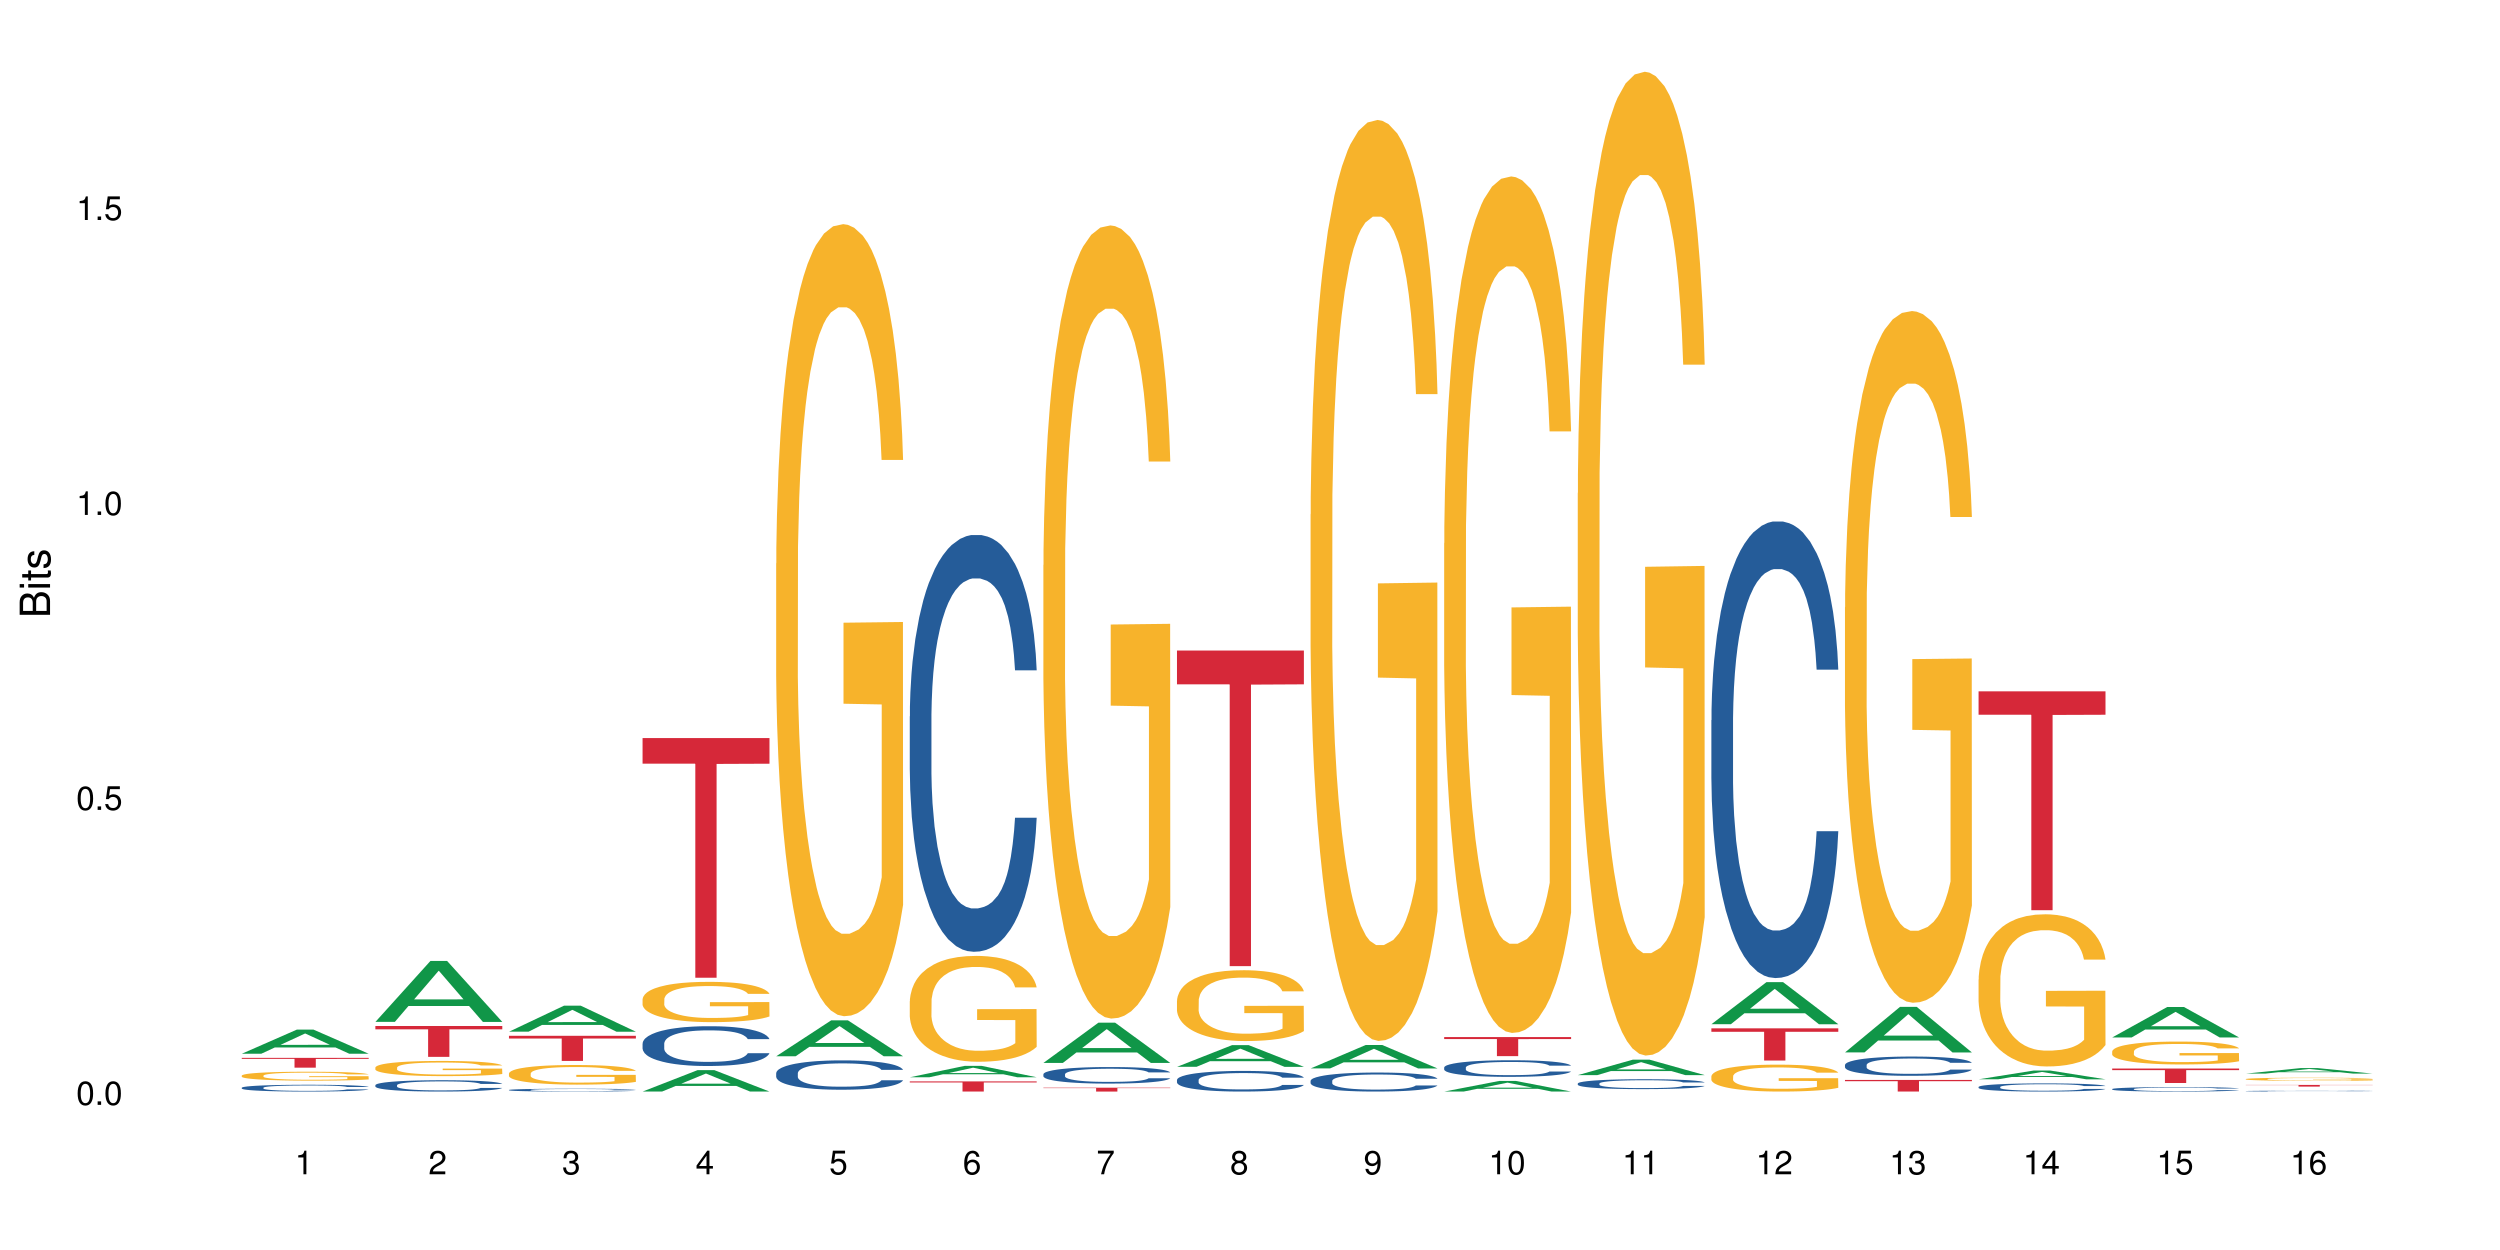 <?xml version="1.0" encoding="UTF-8"?>
<svg xmlns="http://www.w3.org/2000/svg" xmlns:xlink="http://www.w3.org/1999/xlink" width="720pt" height="360pt" viewBox="0 0 720 360" version="1.1">
<defs>
<g>
<symbol overflow="visible" id="glyph0-0">
<path style="stroke:none;" d=""/>
</symbol>
<symbol overflow="visible" id="glyph0-1">
<path style="stroke:none;" d="M 2.641 -6.797 C 2 -6.797 1.422 -6.531 1.078 -6.047 C 0.641 -5.453 0.406 -4.547 0.406 -3.297 C 0.406 -1 1.188 0.219 2.641 0.219 C 4.078 0.219 4.859 -1 4.859 -3.234 C 4.859 -4.562 4.656 -5.438 4.203 -6.047 C 3.844 -6.531 3.281 -6.797 2.641 -6.797 Z M 2.641 -6.047 C 3.547 -6.047 4 -5.125 4 -3.312 C 4 -1.375 3.562 -0.484 2.625 -0.484 C 1.734 -0.484 1.281 -1.422 1.281 -3.281 C 1.281 -5.141 1.734 -6.047 2.641 -6.047 Z M 2.641 -6.047 "/>
</symbol>
<symbol overflow="visible" id="glyph0-2">
<path style="stroke:none;" d="M 1.828 -1 L 0.828 -1 L 0.828 0 L 1.828 0 Z M 1.828 -1 "/>
</symbol>
<symbol overflow="visible" id="glyph0-3">
<path style="stroke:none;" d="M 4.562 -6.797 L 1.062 -6.797 L 0.547 -3.094 L 1.328 -3.094 C 1.719 -3.562 2.047 -3.734 2.578 -3.734 C 3.484 -3.734 4.062 -3.109 4.062 -2.094 C 4.062 -1.125 3.484 -0.531 2.578 -0.531 C 1.828 -0.531 1.375 -0.906 1.188 -1.672 L 0.328 -1.672 C 0.453 -1.109 0.547 -0.844 0.75 -0.594 C 1.125 -0.078 1.828 0.219 2.594 0.219 C 3.969 0.219 4.922 -0.781 4.922 -2.219 C 4.922 -3.562 4.031 -4.484 2.719 -4.484 C 2.25 -4.484 1.859 -4.359 1.469 -4.062 L 1.734 -5.969 L 4.562 -5.969 Z M 4.562 -6.797 "/>
</symbol>
<symbol overflow="visible" id="glyph0-4">
<path style="stroke:none;" d="M 2.484 -4.844 L 2.484 0 L 3.328 0 L 3.328 -6.797 L 2.766 -6.797 C 2.469 -5.75 2.281 -5.609 0.984 -5.453 L 0.984 -4.844 Z M 2.484 -4.844 "/>
</symbol>
<symbol overflow="visible" id="glyph0-5">
<path style="stroke:none;" d="M 4.859 -0.828 L 1.281 -0.828 C 1.359 -1.391 1.672 -1.75 2.5 -2.234 L 3.469 -2.75 C 4.406 -3.266 4.906 -3.969 4.906 -4.812 C 4.906 -5.375 4.672 -5.906 4.266 -6.266 C 3.859 -6.625 3.375 -6.797 2.719 -6.797 C 1.859 -6.797 1.219 -6.5 0.844 -5.922 C 0.609 -5.562 0.5 -5.125 0.484 -4.438 L 1.328 -4.438 C 1.359 -4.906 1.406 -5.188 1.531 -5.406 C 1.75 -5.812 2.188 -6.062 2.703 -6.062 C 3.469 -6.062 4.031 -5.516 4.031 -4.781 C 4.031 -4.25 3.719 -3.797 3.125 -3.438 L 2.234 -2.938 C 0.812 -2.141 0.406 -1.5 0.328 0 L 4.859 0 Z M 4.859 -0.828 "/>
</symbol>
<symbol overflow="visible" id="glyph0-6">
<path style="stroke:none;" d="M 2.125 -3.125 L 2.578 -3.125 C 3.516 -3.125 3.984 -2.703 3.984 -1.891 C 3.984 -1.031 3.469 -0.531 2.578 -0.531 C 1.656 -0.531 1.203 -0.984 1.156 -1.969 L 0.312 -1.969 C 0.344 -1.422 0.438 -1.078 0.609 -0.766 C 0.953 -0.109 1.625 0.219 2.547 0.219 C 3.953 0.219 4.859 -0.609 4.859 -1.906 C 4.859 -2.766 4.516 -3.25 3.703 -3.516 C 4.344 -3.766 4.656 -4.25 4.656 -4.938 C 4.656 -6.109 3.875 -6.797 2.578 -6.797 C 1.203 -6.797 0.484 -6.047 0.453 -4.609 L 1.297 -4.609 C 1.312 -5.016 1.344 -5.25 1.453 -5.453 C 1.641 -5.828 2.062 -6.062 2.594 -6.062 C 3.344 -6.062 3.797 -5.625 3.797 -4.906 C 3.797 -4.422 3.609 -4.141 3.25 -3.984 C 3.016 -3.891 2.719 -3.844 2.125 -3.844 Z M 2.125 -3.125 "/>
</symbol>
<symbol overflow="visible" id="glyph0-7">
<path style="stroke:none;" d="M 3.141 -1.625 L 3.141 0 L 3.984 0 L 3.984 -1.625 L 4.984 -1.625 L 4.984 -2.391 L 3.984 -2.391 L 3.984 -6.797 L 3.359 -6.797 L 0.266 -2.516 L 0.266 -1.625 Z M 3.141 -2.391 L 1 -2.391 L 3.141 -5.359 Z M 3.141 -2.391 "/>
</symbol>
<symbol overflow="visible" id="glyph0-8">
<path style="stroke:none;" d="M 4.781 -5.031 C 4.609 -6.141 3.891 -6.797 2.844 -6.797 C 2.094 -6.797 1.422 -6.438 1.031 -5.828 C 0.609 -5.172 0.406 -4.344 0.406 -3.094 C 0.406 -1.953 0.578 -1.234 0.984 -0.625 C 1.359 -0.078 1.953 0.219 2.703 0.219 C 3.984 0.219 4.922 -0.734 4.922 -2.078 C 4.922 -3.344 4.062 -4.234 2.844 -4.234 C 2.172 -4.234 1.641 -3.969 1.281 -3.469 C 1.281 -5.125 1.828 -6.047 2.797 -6.047 C 3.391 -6.047 3.797 -5.672 3.938 -5.031 Z M 2.734 -3.484 C 3.547 -3.484 4.062 -2.922 4.062 -2 C 4.062 -1.156 3.484 -0.531 2.703 -0.531 C 1.922 -0.531 1.328 -1.188 1.328 -2.047 C 1.328 -2.891 1.906 -3.484 2.734 -3.484 Z M 2.734 -3.484 "/>
</symbol>
<symbol overflow="visible" id="glyph0-9">
<path style="stroke:none;" d="M 4.984 -6.797 L 0.438 -6.797 L 0.438 -5.969 L 4.109 -5.969 C 2.5 -3.656 1.828 -2.234 1.328 0 L 2.219 0 C 2.594 -2.172 3.453 -4.047 4.984 -6.094 Z M 4.984 -6.797 "/>
</symbol>
<symbol overflow="visible" id="glyph0-10">
<path style="stroke:none;" d="M 3.75 -3.578 C 4.453 -4 4.688 -4.344 4.688 -4.984 C 4.688 -6.047 3.844 -6.797 2.641 -6.797 C 1.438 -6.797 0.594 -6.047 0.594 -4.984 C 0.594 -4.359 0.828 -4.016 1.516 -3.578 C 0.734 -3.203 0.359 -2.641 0.359 -1.891 C 0.359 -0.641 1.297 0.219 2.641 0.219 C 3.984 0.219 4.922 -0.641 4.922 -1.875 C 4.922 -2.641 4.531 -3.203 3.75 -3.578 Z M 2.641 -6.047 C 3.359 -6.047 3.812 -5.625 3.812 -4.969 C 3.812 -4.344 3.344 -3.922 2.641 -3.922 C 1.922 -3.922 1.453 -4.344 1.453 -4.984 C 1.453 -5.625 1.922 -6.047 2.641 -6.047 Z M 2.641 -3.203 C 3.484 -3.203 4.062 -2.672 4.062 -1.875 C 4.062 -1.062 3.484 -0.531 2.625 -0.531 C 1.797 -0.531 1.219 -1.078 1.219 -1.875 C 1.219 -2.672 1.797 -3.203 2.641 -3.203 Z M 2.641 -3.203 "/>
</symbol>
<symbol overflow="visible" id="glyph0-11">
<path style="stroke:none;" d="M 0.516 -1.547 C 0.672 -0.438 1.406 0.219 2.438 0.219 C 3.188 0.219 3.859 -0.141 4.266 -0.75 C 4.688 -1.406 4.891 -2.25 4.891 -3.484 C 4.891 -4.625 4.703 -5.359 4.312 -5.953 C 3.938 -6.5 3.344 -6.797 2.594 -6.797 C 1.297 -6.797 0.359 -5.844 0.359 -4.516 C 0.359 -3.25 1.234 -2.344 2.453 -2.344 C 3.094 -2.344 3.562 -2.578 4.016 -3.109 C 4 -1.453 3.469 -0.531 2.5 -0.531 C 1.906 -0.531 1.484 -0.906 1.359 -1.547 Z M 2.578 -6.062 C 3.375 -6.062 3.969 -5.406 3.969 -4.531 C 3.969 -3.688 3.375 -3.094 2.547 -3.094 C 1.734 -3.094 1.234 -3.672 1.234 -4.578 C 1.234 -5.438 1.797 -6.062 2.578 -6.062 Z M 2.578 -6.062 "/>
</symbol>
<symbol overflow="visible" id="glyph1-0">
<path style="stroke:none;" d=""/>
</symbol>
<symbol overflow="visible" id="glyph1-1">
<path style="stroke:none;" d="M 0 -0.953 L 0 -4.891 C 0 -5.719 -0.234 -6.344 -0.734 -6.797 C -1.188 -7.234 -1.812 -7.469 -2.5 -7.469 C -3.547 -7.469 -4.188 -7 -4.625 -5.875 C -4.984 -6.672 -5.641 -7.094 -6.531 -7.094 C -7.156 -7.094 -7.734 -6.859 -8.141 -6.391 C -8.562 -5.938 -8.75 -5.344 -8.75 -4.5 L -8.75 -0.953 Z M -4.984 -2.062 L -7.766 -2.062 L -7.766 -4.219 C -7.766 -4.844 -7.688 -5.203 -7.453 -5.5 C -7.219 -5.812 -6.859 -5.969 -6.375 -5.969 C -5.906 -5.969 -5.531 -5.812 -5.297 -5.5 C -5.062 -5.203 -4.984 -4.844 -4.984 -4.219 Z M -0.984 -2.062 L -4 -2.062 L -4 -4.781 C -4 -5.328 -3.859 -5.688 -3.578 -5.953 C -3.297 -6.219 -2.922 -6.359 -2.484 -6.359 C -2.062 -6.359 -1.688 -6.219 -1.406 -5.953 C -1.109 -5.688 -0.984 -5.328 -0.984 -4.781 Z M -0.984 -2.062 "/>
</symbol>
<symbol overflow="visible" id="glyph1-2">
<path style="stroke:none;" d="M -6.281 -1.797 L -6.281 -0.797 L 0 -0.797 L 0 -1.797 Z M -8.75 -1.797 L -8.75 -0.797 L -7.484 -0.797 L -7.484 -1.797 Z M -8.75 -1.797 "/>
</symbol>
<symbol overflow="visible" id="glyph1-3">
<path style="stroke:none;" d="M -6.281 -3.047 L -6.281 -2.016 L -8.016 -2.016 L -8.016 -1.016 L -6.281 -1.016 L -6.281 -0.172 L -5.469 -0.172 L -5.469 -1.016 L -0.719 -1.016 C -0.078 -1.016 0.281 -1.453 0.281 -2.234 C 0.281 -2.469 0.25 -2.719 0.188 -3.047 L -0.641 -3.047 C -0.609 -2.922 -0.594 -2.766 -0.594 -2.562 C -0.594 -2.141 -0.719 -2.016 -1.156 -2.016 L -5.469 -2.016 L -5.469 -3.047 Z M -6.281 -3.047 "/>
</symbol>
<symbol overflow="visible" id="glyph1-4">
<path style="stroke:none;" d="M -4.531 -5.25 C -5.766 -5.25 -6.469 -4.422 -6.469 -2.969 C -6.469 -1.516 -5.719 -0.562 -4.547 -0.562 C -3.562 -0.562 -3.094 -1.062 -2.734 -2.562 L -2.516 -3.484 C -2.344 -4.188 -2.094 -4.469 -1.625 -4.469 C -1.047 -4.469 -0.641 -3.875 -0.641 -3 C -0.641 -2.453 -0.797 -2 -1.062 -1.75 C -1.25 -1.594 -1.422 -1.531 -1.875 -1.469 L -1.875 -0.406 C -0.422 -0.453 0.281 -1.266 0.281 -2.922 C 0.281 -4.5 -0.5 -5.516 -1.719 -5.516 C -2.656 -5.516 -3.172 -4.984 -3.469 -3.734 L -3.703 -2.766 C -3.891 -1.953 -4.156 -1.609 -4.594 -1.609 C -5.172 -1.609 -5.547 -2.125 -5.547 -2.938 C -5.547 -3.75 -5.203 -4.172 -4.531 -4.203 Z M -4.531 -5.25 "/>
</symbol>
</g>
</defs>
<g id="surface90320">
<rect x="0" y="0" width="720" height="360" style="fill:rgb(100%,100%,100%);fill-opacity:1;stroke:none;"/>
<path style=" stroke:none;fill-rule:nonzero;fill:rgb(6.275%,58.824%,28.235%);fill-opacity:1;" d="M 69.629 303.473 L 69.668 303.469 L 85.484 296.531 L 90.289 296.531 L 106.184 303.48 L 100.598 303.48 L 96.613 301.668 L 79.156 301.668 L 75.254 303.473 L 69.629 303.473 L 80.836 300.914 L 95.012 300.91 L 87.945 297.664 L 87.867 297.66 L 87.789 297.68 L 80.797 300.91 L 80.836 300.914 Z M 69.629 303.473 "/>
<path style=" stroke:none;fill-rule:nonzero;fill:rgb(14.51%,36.078%,60%);fill-opacity:1;" d="M 69.629 313.266 L 69.676 313.262 L 69.676 313.219 L 69.809 313.152 L 70.121 313.066 L 70.434 313.008 L 71.234 312.898 L 72.348 312.797 L 73.508 312.719 L 74.355 312.672 L 75.113 312.637 L 76.852 312.57 L 77.965 312.535 L 79.168 312.508 L 80.641 312.477 L 81.711 312.457 L 84.117 312.43 L 85.898 312.418 L 87.281 312.41 L 90.27 312.41 L 92.051 312.418 L 93.344 312.426 L 94.77 312.441 L 95.973 312.457 L 98.07 312.496 L 99.941 312.547 L 100.789 312.578 L 102.125 312.633 L 103.152 312.684 L 103.863 312.73 L 104.668 312.797 L 105.379 312.879 L 105.914 312.969 L 106.184 313.047 L 99.941 313.047 L 99.629 312.977 L 99.273 312.922 L 98.605 312.848 L 97.938 312.793 L 97 312.742 L 96.152 312.707 L 94.992 312.676 L 93.969 312.652 L 92.898 312.637 L 91.875 312.625 L 89.91 312.617 L 87.637 312.617 L 86.793 312.621 L 85.055 312.633 L 84.117 312.645 L 82.781 312.672 L 81.844 312.695 L 80.73 312.73 L 79.973 312.762 L 79.035 312.809 L 78.367 312.848 L 77.609 312.906 L 77.164 312.953 L 76.762 313.004 L 76.406 313.062 L 76.137 313.125 L 75.961 313.191 L 75.871 313.254 L 75.871 313.531 L 75.961 313.598 L 76.184 313.672 L 76.762 313.781 L 77.609 313.875 L 78.59 313.953 L 79.527 314.004 L 80.059 314.031 L 80.773 314.059 L 81.887 314.094 L 83.492 314.129 L 84.43 314.145 L 85.855 314.16 L 87.328 314.168 L 89.289 314.168 L 91.027 314.16 L 92.184 314.148 L 93.391 314.137 L 95.039 314.105 L 96.062 314.078 L 96.953 314.043 L 97.625 314.008 L 98.07 313.98 L 98.738 313.926 L 99.273 313.863 L 99.676 313.801 L 99.941 313.742 L 106.184 313.742 L 105.914 313.812 L 105.516 313.883 L 105.113 313.934 L 104.488 313.996 L 103.773 314.051 L 102.75 314.113 L 101.902 314.156 L 100.789 314.199 L 99.762 314.234 L 98.648 314.266 L 97 314.301 L 95.93 314.32 L 94.77 314.336 L 93.391 314.348 L 91.648 314.363 L 89.777 314.367 L 88.039 314.371 L 86.168 314.367 L 84.785 314.359 L 82.957 314.344 L 80.684 314.312 L 79.035 314.277 L 77.742 314.242 L 76.629 314.207 L 75.379 314.16 L 73.773 314.082 L 72.793 314.02 L 72.125 313.969 L 71.367 313.898 L 70.832 313.836 L 70.207 313.738 L 69.762 313.609 L 69.629 313.512 Z M 69.629 313.266 "/>
<path style=" stroke:none;fill-rule:nonzero;fill:rgb(96.863%,70.196%,16.863%);fill-opacity:1;" d="M 69.629 309.762 L 69.676 309.758 L 69.676 309.711 L 69.852 309.605 L 70.297 309.461 L 70.879 309.34 L 71.5 309.246 L 71.902 309.195 L 72.57 309.125 L 73.152 309.074 L 74.621 308.969 L 76.496 308.871 L 77.52 308.828 L 78.68 308.789 L 80.328 308.742 L 81.086 308.727 L 83.402 308.688 L 86.035 308.664 L 88.93 308.66 L 90.27 308.66 L 92.098 308.672 L 94.594 308.695 L 96.02 308.719 L 97.133 308.742 L 98.293 308.773 L 99.719 308.82 L 101.055 308.879 L 102.125 308.934 L 103.195 309.004 L 104.086 309.078 L 104.844 309.16 L 105.516 309.262 L 105.914 309.344 L 106.184 309.426 L 99.984 309.426 L 99.629 309.344 L 99.227 309.277 L 98.559 309.203 L 97.891 309.145 L 97.223 309.102 L 95.973 309.039 L 94.906 309 L 93.566 308.969 L 92.273 308.949 L 90.805 308.934 L 89.91 308.93 L 87.551 308.93 L 85.41 308.945 L 84.16 308.965 L 83.27 308.984 L 82.023 309.02 L 81.266 309.047 L 80.816 309.066 L 79.48 309.137 L 78.59 309.203 L 78.098 309.25 L 77.477 309.32 L 77.027 309.383 L 76.539 309.477 L 76.27 309.547 L 75.914 309.707 L 75.871 310.129 L 76.004 310.219 L 76.27 310.316 L 76.629 310.398 L 77.164 310.488 L 77.699 310.559 L 78.633 310.648 L 79.438 310.711 L 80.059 310.75 L 81.266 310.812 L 81.754 310.836 L 82.914 310.879 L 84.117 310.91 L 85.59 310.938 L 86.703 310.953 L 88.484 310.965 L 90.758 310.965 L 93.434 310.949 L 95.129 310.93 L 96.285 310.914 L 97.043 310.895 L 97.98 310.871 L 98.648 310.848 L 99.273 310.82 L 100.031 310.781 L 100.031 310.219 L 89.02 310.215 L 89.02 309.953 L 106.137 309.949 L 106.184 310.871 L 105.246 310.934 L 104.086 310.996 L 102.973 311.043 L 101.812 311.082 L 100.164 311.125 L 98.828 311.156 L 96.777 311.188 L 94.906 311.207 L 92.941 311.223 L 91.203 311.23 L 89.152 311.23 L 87.328 311.227 L 85.363 311.215 L 83.805 311.195 L 82.379 311.172 L 80.953 311.141 L 79.168 311.09 L 78.012 311.051 L 76.805 311 L 75.602 310.941 L 74.531 310.879 L 73.82 310.828 L 73.105 310.773 L 72.348 310.703 L 71.637 310.625 L 71.102 310.551 L 70.609 310.469 L 70.254 310.391 L 69.898 310.285 L 69.719 310.199 L 69.629 310.129 Z M 69.629 309.762 "/>
<path style=" stroke:none;fill-rule:nonzero;fill:rgb(83.922%,15.686%,22.353%);fill-opacity:1;" d="M 69.629 304.66 L 106.184 304.66 L 106.184 304.961 L 90.949 304.965 L 90.949 307.48 L 84.82 307.48 L 84.82 304.969 L 84.73 304.961 L 69.629 304.961 Z M 69.629 304.66 "/>
<path style=" stroke:none;fill-rule:nonzero;fill:rgb(6.275%,58.824%,28.235%);fill-opacity:1;" d="M 108.105 294.293 L 108.145 294.277 L 123.961 276.754 L 128.766 276.754 L 144.66 294.309 L 139.074 294.309 L 135.09 289.727 L 117.637 289.727 L 113.73 294.293 L 108.105 294.293 L 119.312 287.832 L 133.492 287.816 L 126.422 279.621 L 126.344 279.605 L 126.266 279.656 L 119.273 287.816 L 119.312 287.832 Z M 108.105 294.293 "/>
<path style=" stroke:none;fill-rule:nonzero;fill:rgb(14.51%,36.078%,60%);fill-opacity:1;" d="M 108.105 312.527 L 108.152 312.523 L 108.152 312.453 L 108.285 312.34 L 108.598 312.195 L 108.91 312.098 L 109.711 311.922 L 110.824 311.75 L 111.984 311.621 L 112.832 311.543 L 113.59 311.484 L 115.328 311.371 L 116.441 311.316 L 117.645 311.266 L 119.117 311.215 L 120.188 311.184 L 122.594 311.137 L 124.375 311.117 L 125.758 311.105 L 128.746 311.105 L 130.527 311.117 L 131.82 311.133 L 133.246 311.156 L 134.453 311.184 L 136.547 311.25 L 138.418 311.332 L 139.266 311.383 L 140.602 311.473 L 141.629 311.562 L 142.34 311.641 L 143.145 311.75 L 143.855 311.887 L 144.391 312.039 L 144.66 312.164 L 138.418 312.164 L 138.105 312.047 L 137.75 311.953 L 137.082 311.832 L 136.414 311.746 L 135.477 311.66 L 134.629 311.602 L 133.469 311.547 L 132.445 311.508 L 131.375 311.484 L 130.352 311.465 L 128.391 311.445 L 126.117 311.445 L 125.27 311.453 L 123.531 311.477 L 122.594 311.496 L 121.258 311.539 L 120.32 311.578 L 119.207 311.637 L 118.449 311.688 L 117.512 311.766 L 116.844 311.836 L 116.086 311.934 L 115.641 312.008 L 115.238 312.09 L 114.883 312.191 L 114.613 312.293 L 114.438 312.406 L 114.348 312.512 L 114.348 312.973 L 114.438 313.082 L 114.66 313.207 L 115.238 313.391 L 116.086 313.547 L 117.066 313.672 L 118.004 313.762 L 118.539 313.805 L 119.25 313.852 L 120.363 313.91 L 121.969 313.973 L 122.906 313.996 L 124.332 314.02 L 125.805 314.031 L 127.766 314.031 L 129.504 314.02 L 130.664 314.004 L 131.867 313.98 L 133.516 313.93 L 134.539 313.883 L 135.434 313.824 L 136.102 313.77 L 136.547 313.719 L 137.215 313.629 L 137.75 313.527 L 138.152 313.422 L 138.418 313.32 L 144.66 313.32 L 144.391 313.441 L 143.992 313.555 L 143.59 313.645 L 142.965 313.746 L 142.254 313.84 L 141.227 313.945 L 140.379 314.012 L 139.266 314.086 L 138.242 314.145 L 137.125 314.195 L 135.477 314.254 L 134.406 314.285 L 133.246 314.312 L 131.867 314.336 L 130.129 314.355 L 128.254 314.367 L 126.516 314.371 L 124.645 314.363 L 123.262 314.352 L 121.434 314.324 L 119.16 314.273 L 117.512 314.215 L 116.219 314.16 L 115.105 314.098 L 113.855 314.02 L 112.254 313.887 L 111.27 313.785 L 110.602 313.703 L 109.844 313.586 L 109.309 313.48 L 108.688 313.316 L 108.238 313.102 L 108.105 312.938 Z M 108.105 312.527 "/>
<path style=" stroke:none;fill-rule:nonzero;fill:rgb(96.863%,70.196%,16.863%);fill-opacity:1;" d="M 108.105 307.426 L 108.152 307.422 L 108.152 307.34 L 108.328 307.16 L 108.773 306.914 L 109.355 306.711 L 109.98 306.551 L 110.379 306.465 L 111.047 306.348 L 111.629 306.258 L 113.098 306.078 L 114.973 305.91 L 115.996 305.84 L 117.156 305.77 L 118.805 305.695 L 119.562 305.668 L 121.879 305.602 L 124.512 305.562 L 127.406 305.551 L 128.746 305.555 L 130.574 305.57 L 133.07 305.613 L 134.496 305.656 L 135.609 305.695 L 136.77 305.746 L 138.195 305.828 L 139.531 305.922 L 140.602 306.02 L 141.672 306.137 L 142.562 306.266 L 143.32 306.406 L 143.992 306.574 L 144.391 306.715 L 144.66 306.855 L 138.465 306.855 L 138.105 306.715 L 137.707 306.605 L 137.035 306.473 L 136.367 306.379 L 135.699 306.301 L 134.453 306.199 L 133.383 306.133 L 132.043 306.078 L 130.75 306.043 L 129.281 306.02 L 128.391 306.012 L 126.027 306.012 L 123.887 306.039 L 122.637 306.07 L 121.746 306.102 L 120.5 306.164 L 119.742 306.211 L 119.297 306.242 L 117.957 306.367 L 117.066 306.477 L 116.574 306.555 L 115.953 306.672 L 115.508 306.781 L 115.016 306.941 L 114.75 307.062 L 114.391 307.332 L 114.348 308.051 L 114.48 308.203 L 114.75 308.367 L 115.105 308.512 L 115.641 308.664 L 116.176 308.781 L 117.109 308.938 L 117.914 309.039 L 118.539 309.109 L 119.742 309.215 L 120.23 309.25 L 121.391 309.324 L 122.594 309.379 L 124.066 309.426 L 125.18 309.453 L 126.961 309.473 L 129.234 309.473 L 131.91 309.449 L 133.605 309.414 L 134.762 309.383 L 135.52 309.355 L 136.457 309.312 L 137.125 309.273 L 137.75 309.227 L 138.508 309.16 L 138.508 308.203 L 127.496 308.199 L 127.496 307.754 L 144.613 307.75 L 144.66 309.312 L 143.723 309.418 L 142.562 309.523 L 141.449 309.602 L 140.289 309.672 L 138.641 309.746 L 137.305 309.797 L 135.254 309.852 L 133.383 309.887 L 131.422 309.91 L 129.68 309.922 L 127.633 309.926 L 125.805 309.918 L 123.844 309.895 L 122.281 309.863 L 120.855 309.824 L 119.43 309.77 L 117.645 309.688 L 116.488 309.621 L 115.285 309.535 L 114.078 309.438 L 113.012 309.328 L 112.297 309.242 L 111.582 309.148 L 110.824 309.027 L 110.113 308.891 L 109.578 308.77 L 109.086 308.629 L 108.73 308.496 L 108.375 308.316 L 108.195 308.172 L 108.105 308.047 Z M 108.105 307.426 "/>
<path style=" stroke:none;fill-rule:nonzero;fill:rgb(83.922%,15.686%,22.353%);fill-opacity:1;" d="M 108.105 295.488 L 144.66 295.488 L 144.66 296.441 L 129.426 296.449 L 129.426 304.371 L 123.297 304.371 L 123.297 296.457 L 123.207 296.441 L 108.105 296.441 Z M 108.105 295.488 "/>
<path style=" stroke:none;fill-rule:nonzero;fill:rgb(6.275%,58.824%,28.235%);fill-opacity:1;" d="M 146.582 297.129 L 146.621 297.121 L 162.438 289.633 L 167.242 289.633 L 183.137 297.137 L 177.551 297.137 L 173.57 295.176 L 156.113 295.176 L 152.207 297.129 L 146.582 297.129 L 157.793 294.367 L 171.969 294.359 L 164.898 290.859 L 164.82 290.852 L 164.742 290.871 L 157.754 294.359 L 157.793 294.367 Z M 146.582 297.129 "/>
<path style=" stroke:none;fill-rule:nonzero;fill:rgb(14.51%,36.078%,60%);fill-opacity:1;" d="M 146.582 313.91 L 146.629 313.906 L 146.629 313.891 L 146.762 313.863 L 147.074 313.824 L 147.387 313.801 L 148.188 313.758 L 149.301 313.715 L 150.461 313.68 L 151.309 313.66 L 152.066 313.648 L 153.805 313.621 L 154.918 313.605 L 156.121 313.594 L 157.594 313.578 L 158.664 313.57 L 161.07 313.559 L 162.855 313.555 L 169.004 313.555 L 170.297 313.559 L 171.727 313.566 L 172.93 313.57 L 175.023 313.59 L 176.895 313.609 L 177.742 313.621 L 179.078 313.645 L 180.105 313.668 L 180.82 313.688 L 181.621 313.715 L 182.336 313.746 L 182.867 313.785 L 183.137 313.816 L 176.895 313.816 L 176.582 313.789 L 176.227 313.766 L 175.559 313.734 L 174.891 313.711 L 173.953 313.691 L 173.105 313.676 L 171.949 313.664 L 170.922 313.652 L 169.852 313.648 L 168.828 313.641 L 166.867 313.637 L 164.594 313.637 L 163.746 313.641 L 162.008 313.645 L 161.07 313.652 L 159.734 313.66 L 158.797 313.672 L 157.684 313.688 L 156.926 313.699 L 155.988 313.719 L 155.32 313.734 L 154.562 313.762 L 154.117 313.777 L 153.715 313.801 L 153.359 313.824 L 153.09 313.852 L 152.914 313.879 L 152.824 313.906 L 152.824 314.02 L 152.914 314.047 L 153.137 314.078 L 153.715 314.125 L 154.562 314.164 L 155.543 314.195 L 156.48 314.219 L 157.016 314.23 L 157.727 314.242 L 158.844 314.254 L 160.445 314.27 L 161.383 314.277 L 162.809 314.281 L 164.281 314.285 L 166.242 314.285 L 167.98 314.281 L 169.141 314.277 L 170.344 314.273 L 171.992 314.262 L 173.016 314.25 L 173.91 314.234 L 174.578 314.219 L 175.023 314.207 L 175.691 314.184 L 176.227 314.16 L 176.629 314.133 L 176.895 314.109 L 183.137 314.109 L 182.867 314.137 L 182.469 314.168 L 182.066 314.188 L 181.441 314.215 L 180.73 314.238 L 179.703 314.266 L 178.855 314.281 L 177.742 314.301 L 176.719 314.312 L 175.602 314.328 L 173.953 314.34 L 172.883 314.348 L 171.727 314.355 L 170.344 314.363 L 168.605 314.367 L 166.73 314.371 L 163.121 314.371 L 161.738 314.367 L 159.91 314.359 L 157.637 314.348 L 155.988 314.332 L 154.695 314.316 L 153.582 314.301 L 152.332 314.281 L 150.73 314.25 L 149.75 314.223 L 149.078 314.203 L 148.32 314.176 L 147.785 314.148 L 147.164 314.105 L 146.719 314.055 L 146.582 314.012 Z M 146.582 313.91 "/>
<path style=" stroke:none;fill-rule:nonzero;fill:rgb(96.863%,70.196%,16.863%);fill-opacity:1;" d="M 146.582 309.141 L 146.629 309.137 L 146.629 309.035 L 146.805 308.801 L 147.25 308.48 L 147.832 308.219 L 148.457 308.012 L 148.855 307.902 L 149.523 307.746 L 150.105 307.633 L 151.574 307.402 L 153.449 307.184 L 154.473 307.094 L 155.633 307.004 L 157.281 306.906 L 158.039 306.871 L 160.359 306.789 L 162.988 306.734 L 165.887 306.719 L 167.223 306.727 L 169.051 306.746 L 171.547 306.805 L 172.973 306.855 L 174.086 306.906 L 175.246 306.973 L 176.672 307.078 L 178.012 307.199 L 179.078 307.324 L 180.148 307.48 L 181.043 307.645 L 181.801 307.824 L 182.469 308.043 L 182.867 308.223 L 183.137 308.402 L 176.941 308.402 L 176.582 308.223 L 176.184 308.082 L 175.516 307.914 L 174.844 307.789 L 174.176 307.691 L 172.93 307.559 L 171.859 307.473 L 170.52 307.402 L 169.227 307.355 L 167.758 307.324 L 166.867 307.312 L 164.504 307.312 L 162.363 307.352 L 161.117 307.391 L 160.223 307.434 L 158.977 307.512 L 158.219 307.574 L 157.773 307.613 L 156.434 307.773 L 155.543 307.918 L 155.055 308.016 L 154.43 308.172 L 153.984 308.312 L 153.492 308.516 L 153.227 308.672 L 152.867 309.023 L 152.824 309.953 L 152.957 310.148 L 153.227 310.359 L 153.582 310.547 L 154.117 310.742 L 154.652 310.891 L 155.586 311.094 L 156.391 311.227 L 157.016 311.316 L 158.219 311.453 L 158.707 311.5 L 159.867 311.594 L 161.07 311.668 L 162.543 311.727 L 163.656 311.758 L 165.438 311.785 L 167.711 311.785 L 170.387 311.754 L 172.082 311.711 L 173.242 311.672 L 174 311.637 L 174.934 311.578 L 175.602 311.527 L 176.227 311.469 L 176.984 311.383 L 176.984 310.148 L 165.973 310.145 L 165.973 309.566 L 183.094 309.559 L 183.137 311.578 L 182.199 311.719 L 181.043 311.852 L 179.926 311.957 L 178.77 312.043 L 177.117 312.141 L 175.781 312.203 L 173.73 312.273 L 171.859 312.32 L 169.898 312.352 L 168.16 312.367 L 166.109 312.375 L 164.281 312.363 L 162.32 312.332 L 160.758 312.289 L 159.332 312.238 L 157.906 312.172 L 156.121 312.062 L 154.965 311.977 L 153.762 311.867 L 152.555 311.738 L 151.488 311.598 L 150.773 311.492 L 150.059 311.367 L 149.301 311.211 L 148.59 311.035 L 148.055 310.875 L 147.562 310.695 L 147.207 310.523 L 146.852 310.293 L 146.672 310.105 L 146.582 309.945 Z M 146.582 309.141 "/>
<path style=" stroke:none;fill-rule:nonzero;fill:rgb(83.922%,15.686%,22.353%);fill-opacity:1;" d="M 146.582 298.316 L 183.137 298.316 L 183.137 299.09 L 167.902 299.098 L 167.902 305.543 L 161.773 305.543 L 161.773 299.102 L 161.684 299.09 L 146.582 299.09 Z M 146.582 298.316 "/>
<path style=" stroke:none;fill-rule:nonzero;fill:rgb(6.275%,58.824%,28.235%);fill-opacity:1;" d="M 185.059 314.363 L 185.098 314.359 L 200.914 308.191 L 205.719 308.191 L 221.613 314.371 L 216.027 314.371 L 212.047 312.758 L 194.59 312.758 L 190.684 314.363 L 185.059 314.363 L 196.27 312.09 L 210.445 312.086 L 203.375 309.199 L 203.297 309.195 L 203.219 309.211 L 196.23 312.086 L 196.27 312.09 Z M 185.059 314.363 "/>
<path style=" stroke:none;fill-rule:nonzero;fill:rgb(14.51%,36.078%,60%);fill-opacity:1;" d="M 185.059 300.539 L 185.105 300.531 L 185.105 300.277 L 185.238 299.883 L 185.551 299.379 L 185.863 299.035 L 186.664 298.414 L 187.781 297.82 L 188.938 297.359 L 189.785 297.086 L 190.543 296.875 L 192.281 296.488 L 193.395 296.289 L 194.602 296.113 L 196.07 295.934 L 197.141 295.828 L 199.547 295.664 L 201.332 295.59 L 202.711 295.559 L 205.699 295.559 L 207.484 295.598 L 208.773 295.652 L 210.203 295.734 L 211.406 295.828 L 213.5 296.059 L 215.371 296.352 L 216.219 296.52 L 217.559 296.844 L 218.582 297.16 L 219.297 297.43 L 220.098 297.82 L 220.812 298.289 L 221.348 298.824 L 221.613 299.273 L 215.371 299.273 L 215.062 298.855 L 214.703 298.531 L 214.035 298.102 L 213.367 297.797 L 212.43 297.496 L 211.582 297.297 L 210.426 297.098 L 209.398 296.973 L 208.328 296.875 L 207.305 296.812 L 205.344 296.75 L 203.07 296.75 L 202.223 296.773 L 200.484 296.855 L 199.547 296.93 L 198.211 297.074 L 197.273 297.211 L 196.16 297.422 L 195.402 297.598 L 194.465 297.871 L 193.797 298.113 L 193.039 298.457 L 192.594 298.719 L 192.191 299.012 L 191.836 299.359 L 191.57 299.723 L 191.391 300.113 L 191.301 300.488 L 191.301 302.109 L 191.391 302.488 L 191.613 302.93 L 192.191 303.566 L 193.039 304.121 L 194.02 304.562 L 194.957 304.875 L 195.492 305.023 L 196.203 305.188 L 197.32 305.398 L 198.922 305.609 L 199.859 305.691 L 201.285 305.773 L 202.758 305.816 L 204.719 305.816 L 206.457 305.773 L 207.617 305.723 L 208.82 305.641 L 210.469 305.461 L 211.496 305.293 L 212.387 305.094 L 213.055 304.895 L 213.5 304.727 L 214.168 304.402 L 214.703 304.047 L 215.105 303.68 L 215.371 303.324 L 221.613 303.324 L 221.348 303.746 L 220.945 304.152 L 220.543 304.457 L 219.918 304.824 L 219.207 305.148 L 218.18 305.512 L 217.336 305.754 L 216.219 306.016 L 215.195 306.215 L 214.078 306.395 L 212.43 306.602 L 211.359 306.707 L 210.203 306.801 L 208.82 306.887 L 207.082 306.957 L 205.211 307 L 203.469 307.012 L 201.598 306.988 L 200.215 306.949 L 198.391 306.855 L 196.117 306.664 L 194.465 306.465 L 193.172 306.266 L 192.059 306.059 L 190.812 305.773 L 189.207 305.316 L 188.227 304.957 L 187.555 304.664 L 186.797 304.258 L 186.266 303.891 L 185.641 303.305 L 185.195 302.562 L 185.059 301.984 Z M 185.059 300.539 "/>
<path style=" stroke:none;fill-rule:nonzero;fill:rgb(96.863%,70.196%,16.863%);fill-opacity:1;" d="M 185.059 287.742 L 185.105 287.734 L 185.105 287.52 L 185.281 287.043 L 185.73 286.387 L 186.309 285.848 L 186.934 285.422 L 187.332 285.199 L 188.004 284.883 L 188.582 284.648 L 190.055 284.172 L 191.926 283.727 L 192.949 283.535 L 194.109 283.355 L 195.758 283.156 L 196.516 283.082 L 198.836 282.91 L 201.465 282.805 L 204.363 282.773 L 205.699 282.785 L 207.527 282.824 L 210.023 282.941 L 211.449 283.047 L 212.562 283.156 L 213.723 283.293 L 215.148 283.504 L 216.488 283.758 L 217.559 284.012 L 218.625 284.332 L 219.52 284.672 L 220.277 285.039 L 220.945 285.484 L 221.348 285.855 L 221.613 286.227 L 215.418 286.227 L 215.062 285.855 L 214.66 285.57 L 213.992 285.223 L 213.32 284.965 L 212.652 284.766 L 211.406 284.488 L 210.336 284.32 L 209 284.172 L 207.707 284.078 L 206.234 284.012 L 205.344 283.992 L 202.98 283.992 L 200.84 284.066 L 199.594 284.152 L 198.699 284.234 L 197.453 284.395 L 196.695 284.523 L 196.25 284.605 L 194.91 284.934 L 194.02 285.23 L 193.531 285.434 L 192.906 285.75 L 192.461 286.039 L 191.969 286.461 L 191.703 286.777 L 191.344 287.5 L 191.301 289.406 L 191.434 289.809 L 191.703 290.246 L 192.059 290.625 L 192.594 291.027 L 193.129 291.336 L 194.066 291.75 L 194.867 292.023 L 195.492 292.207 L 196.695 292.492 L 197.184 292.586 L 198.344 292.777 L 199.547 292.926 L 201.02 293.055 L 202.133 293.117 L 203.918 293.168 L 206.191 293.168 L 208.863 293.105 L 210.559 293.023 L 211.719 292.938 L 212.477 292.863 L 213.41 292.746 L 214.078 292.641 L 214.703 292.523 L 215.461 292.344 L 215.461 289.809 L 204.453 289.801 L 204.453 288.613 L 221.57 288.602 L 221.613 292.746 L 220.676 293.031 L 219.52 293.309 L 218.402 293.52 L 217.246 293.699 L 215.594 293.902 L 214.258 294.027 L 212.207 294.176 L 210.336 294.273 L 208.375 294.336 L 206.637 294.367 L 204.586 294.379 L 202.758 294.355 L 200.797 294.293 L 199.234 294.207 L 197.809 294.102 L 196.383 293.965 L 194.602 293.742 L 193.441 293.562 L 192.238 293.34 L 191.035 293.074 L 189.965 292.789 L 189.25 292.566 L 188.539 292.312 L 187.781 291.992 L 187.066 291.633 L 186.531 291.305 L 186.039 290.934 L 185.684 290.582 L 185.328 290.105 L 185.148 289.727 L 185.059 289.398 Z M 185.059 287.742 "/>
<path style=" stroke:none;fill-rule:nonzero;fill:rgb(83.922%,15.686%,22.353%);fill-opacity:1;" d="M 185.059 212.555 L 221.613 212.555 L 221.613 219.945 L 206.379 220.012 L 206.379 281.594 L 200.25 281.594 L 200.25 220.074 L 200.16 219.945 L 185.059 219.945 Z M 185.059 212.555 "/>
<path style=" stroke:none;fill-rule:nonzero;fill:rgb(6.275%,58.824%,28.235%);fill-opacity:1;" d="M 223.539 304.195 L 223.578 304.188 L 239.391 293.852 L 244.195 293.852 L 260.09 304.207 L 254.504 304.207 L 250.523 301.504 L 233.066 301.504 L 229.16 304.195 L 223.539 304.195 L 234.746 300.387 L 248.922 300.375 L 241.852 295.543 L 241.773 295.535 L 241.695 295.562 L 234.707 300.375 L 234.746 300.387 Z M 223.539 304.195 "/>
<path style=" stroke:none;fill-rule:nonzero;fill:rgb(14.51%,36.078%,60%);fill-opacity:1;" d="M 223.539 309.066 L 223.582 309.059 L 223.582 308.871 L 223.715 308.578 L 224.027 308.207 L 224.34 307.953 L 225.141 307.496 L 226.258 307.055 L 227.414 306.715 L 228.262 306.516 L 229.02 306.359 L 230.758 306.074 L 231.875 305.926 L 233.078 305.797 L 234.547 305.664 L 235.617 305.586 L 238.023 305.465 L 239.809 305.41 L 241.191 305.387 L 244.176 305.387 L 245.961 305.418 L 247.254 305.457 L 248.68 305.516 L 249.883 305.586 L 251.977 305.758 L 253.848 305.973 L 254.695 306.098 L 256.035 306.336 L 257.059 306.57 L 257.773 306.77 L 258.574 307.055 L 259.289 307.402 L 259.824 307.797 L 260.09 308.129 L 253.848 308.129 L 253.539 307.82 L 253.18 307.582 L 252.512 307.266 L 251.844 307.039 L 250.906 306.816 L 250.059 306.668 L 248.902 306.523 L 247.875 306.43 L 246.805 306.359 L 245.781 306.312 L 243.82 306.266 L 241.547 306.266 L 240.699 306.281 L 238.961 306.344 L 238.023 306.398 L 236.688 306.508 L 235.75 306.605 L 234.637 306.762 L 233.879 306.895 L 232.941 307.094 L 232.273 307.273 L 231.516 307.527 L 231.07 307.723 L 230.668 307.938 L 230.312 308.191 L 230.047 308.465 L 229.867 308.75 L 229.777 309.027 L 229.777 310.227 L 229.867 310.504 L 230.09 310.828 L 230.668 311.301 L 231.516 311.711 L 232.496 312.035 L 233.434 312.266 L 233.969 312.375 L 234.68 312.5 L 235.797 312.652 L 237.402 312.809 L 238.336 312.871 L 239.762 312.934 L 241.234 312.961 L 243.195 312.961 L 244.934 312.934 L 246.094 312.895 L 247.297 312.832 L 248.945 312.699 L 249.973 312.574 L 250.863 312.43 L 251.531 312.281 L 251.977 312.16 L 252.645 311.918 L 253.18 311.656 L 253.582 311.387 L 253.848 311.121 L 260.09 311.121 L 259.824 311.434 L 259.422 311.734 L 259.02 311.957 L 258.395 312.227 L 257.684 312.469 L 256.656 312.738 L 255.812 312.918 L 254.695 313.109 L 253.672 313.258 L 252.559 313.387 L 250.906 313.543 L 249.836 313.621 L 248.68 313.688 L 247.297 313.75 L 245.559 313.805 L 243.688 313.836 L 241.949 313.844 L 240.074 313.828 L 238.695 313.797 L 236.867 313.727 L 234.594 313.59 L 232.941 313.441 L 231.648 313.297 L 230.535 313.141 L 229.289 312.934 L 227.684 312.59 L 226.703 312.328 L 226.035 312.113 L 225.277 311.812 L 224.742 311.539 L 224.117 311.105 L 223.672 310.559 L 223.539 310.133 Z M 223.539 309.066 "/>
<path style=" stroke:none;fill-rule:nonzero;fill:rgb(96.863%,70.196%,16.863%);fill-opacity:1;" d="M 223.539 162.258 L 223.582 162.047 L 223.582 157.883 L 223.762 148.508 L 224.207 135.59 L 224.785 124.965 L 225.41 116.633 L 225.812 112.258 L 226.48 106.008 L 227.059 101.422 L 228.531 92.047 L 230.402 83.297 L 231.426 79.547 L 232.586 76.008 L 234.234 72.047 L 234.992 70.59 L 237.312 67.258 L 239.941 65.176 L 242.84 64.551 L 244.176 64.758 L 246.004 65.59 L 248.5 67.883 L 249.926 69.965 L 251.043 72.047 L 252.199 74.758 L 253.625 78.922 L 254.965 83.922 L 256.035 88.922 L 257.105 95.172 L 257.996 101.84 L 258.754 109.133 L 259.422 117.883 L 259.824 125.172 L 260.09 132.465 L 253.895 132.465 L 253.539 125.172 L 253.137 119.547 L 252.469 112.672 L 251.801 107.672 L 251.129 103.715 L 249.883 98.297 L 248.812 94.965 L 247.477 92.047 L 246.184 90.172 L 244.711 88.922 L 243.82 88.508 L 241.457 88.508 L 239.316 89.965 L 238.07 91.633 L 237.18 93.297 L 235.93 96.422 L 235.172 98.922 L 234.727 100.59 L 233.391 107.047 L 232.496 112.883 L 232.008 116.84 L 231.383 123.09 L 230.938 128.715 L 230.445 137.047 L 230.18 143.297 L 229.824 157.465 L 229.777 194.965 L 229.91 202.883 L 230.18 211.422 L 230.535 218.922 L 231.07 226.84 L 231.605 232.883 L 232.543 241.008 L 233.344 246.422 L 233.969 249.965 L 235.172 255.59 L 235.664 257.465 L 236.82 261.215 L 238.023 264.133 L 239.496 266.633 L 240.609 267.883 L 242.395 268.922 L 244.668 268.922 L 247.34 267.672 L 249.035 266.008 L 250.195 264.34 L 250.953 262.883 L 251.887 260.59 L 252.559 258.508 L 253.18 256.215 L 253.938 252.672 L 253.938 202.883 L 242.93 202.672 L 242.93 179.34 L 260.047 179.133 L 260.09 260.59 L 259.152 266.215 L 257.996 271.633 L 256.879 275.797 L 255.723 279.34 L 254.074 283.297 L 252.734 285.797 L 250.684 288.715 L 248.812 290.59 L 246.852 291.84 L 245.113 292.465 L 243.062 292.672 L 241.234 292.258 L 239.273 291.008 L 237.711 289.34 L 236.285 287.258 L 234.859 284.547 L 233.078 280.172 L 231.918 276.633 L 230.715 272.258 L 229.512 267.047 L 228.441 261.422 L 227.727 257.047 L 227.016 252.047 L 226.258 245.797 L 225.543 238.715 L 225.008 232.258 L 224.52 224.965 L 224.16 218.09 L 223.805 208.715 L 223.625 201.215 L 223.539 194.758 Z M 223.539 162.258 "/>
<path style=" stroke:none;fill-rule:nonzero;fill:rgb(6.275%,58.824%,28.235%);fill-opacity:1;" d="M 262.016 310.254 L 262.055 310.25 L 277.871 306.965 L 282.672 306.965 L 298.566 310.254 L 292.984 310.254 L 289 309.398 L 271.543 309.398 L 267.637 310.254 L 262.016 310.254 L 273.223 309.043 L 287.398 309.039 L 280.328 307.504 L 280.25 307.5 L 280.172 307.512 L 273.184 309.039 L 273.223 309.043 Z M 262.016 310.254 "/>
<path style=" stroke:none;fill-rule:nonzero;fill:rgb(14.51%,36.078%,60%);fill-opacity:1;" d="M 262.016 206.32 L 262.059 206.211 L 262.059 203.578 L 262.191 199.41 L 262.504 194.141 L 262.816 190.523 L 263.617 184.051 L 264.734 177.797 L 265.891 172.969 L 266.738 170.117 L 267.496 167.922 L 269.234 163.863 L 270.352 161.777 L 271.555 159.914 L 273.023 158.051 L 274.094 156.953 L 276.5 155.195 L 278.285 154.43 L 279.668 154.098 L 282.652 154.098 L 284.438 154.539 L 285.73 155.086 L 287.156 155.965 L 288.359 156.953 L 290.453 159.367 L 292.328 162.438 L 293.172 164.191 L 294.512 167.594 L 295.535 170.883 L 296.25 173.738 L 297.051 177.797 L 297.766 182.734 L 298.301 188.328 L 298.566 193.047 L 292.328 193.047 L 292.016 188.656 L 291.656 185.258 L 290.988 180.758 L 290.32 177.578 L 289.383 174.395 L 288.539 172.312 L 287.379 170.227 L 286.352 168.91 L 285.285 167.922 L 284.258 167.266 L 282.297 166.605 L 280.023 166.605 L 279.176 166.824 L 277.438 167.703 L 276.5 168.473 L 275.164 170.008 L 274.227 171.434 L 273.113 173.629 L 272.355 175.492 L 271.422 178.344 L 270.75 180.867 L 269.992 184.488 L 269.547 187.23 L 269.148 190.301 L 268.789 193.922 L 268.523 197.762 L 268.344 201.82 L 268.254 205.77 L 268.254 222.777 L 268.344 226.727 L 268.566 231.332 L 269.148 238.023 L 269.992 243.84 L 270.973 248.445 L 271.91 251.738 L 272.445 253.273 L 273.16 255.031 L 274.273 257.223 L 275.879 259.418 L 276.812 260.297 L 278.238 261.172 L 279.711 261.613 L 281.672 261.613 L 283.41 261.172 L 284.57 260.625 L 285.773 259.746 L 287.422 257.883 L 288.449 256.125 L 289.34 254.043 L 290.008 251.957 L 290.453 250.203 L 291.121 246.801 L 291.656 243.07 L 292.059 239.23 L 292.328 235.5 L 298.566 235.5 L 298.301 239.891 L 297.898 244.168 L 297.496 247.352 L 296.875 251.191 L 296.16 254.59 L 295.137 258.43 L 294.289 260.953 L 293.172 263.695 L 292.148 265.781 L 291.035 267.645 L 289.383 269.84 L 288.316 270.938 L 287.156 271.926 L 285.773 272.801 L 284.035 273.57 L 282.164 274.008 L 280.426 274.117 L 278.551 273.898 L 277.172 273.461 L 275.344 272.473 L 273.07 270.5 L 271.422 268.414 L 270.129 266.328 L 269.012 264.137 L 267.766 261.172 L 266.16 256.348 L 265.18 252.617 L 264.512 249.543 L 263.754 245.266 L 263.219 241.426 L 262.594 235.281 L 262.148 227.492 L 262.016 221.461 Z M 262.016 206.32 "/>
<path style=" stroke:none;fill-rule:nonzero;fill:rgb(96.863%,70.196%,16.863%);fill-opacity:1;" d="M 262.016 288.355 L 262.059 288.328 L 262.059 287.773 L 262.238 286.52 L 262.684 284.793 L 263.262 283.371 L 263.887 282.258 L 264.289 281.676 L 264.957 280.84 L 265.535 280.227 L 267.008 278.973 L 268.879 277.805 L 269.906 277.301 L 271.062 276.828 L 272.711 276.301 L 273.469 276.105 L 275.789 275.66 L 278.418 275.383 L 281.316 275.297 L 282.652 275.324 L 284.48 275.438 L 286.977 275.742 L 288.402 276.023 L 289.52 276.301 L 290.676 276.664 L 292.105 277.219 L 293.441 277.887 L 294.512 278.555 L 295.582 279.391 L 296.473 280.281 L 297.23 281.258 L 297.898 282.426 L 298.301 283.402 L 298.566 284.375 L 292.371 284.375 L 292.016 283.402 L 291.613 282.648 L 290.945 281.73 L 290.277 281.062 L 289.605 280.531 L 288.359 279.809 L 287.289 279.363 L 285.953 278.973 L 284.66 278.723 L 283.188 278.555 L 282.297 278.5 L 279.934 278.5 L 277.793 278.695 L 276.547 278.918 L 275.656 279.141 L 274.406 279.559 L 273.648 279.891 L 273.203 280.113 L 271.867 280.977 L 270.973 281.758 L 270.484 282.285 L 269.859 283.121 L 269.414 283.875 L 268.922 284.988 L 268.656 285.824 L 268.301 287.715 L 268.254 292.727 L 268.391 293.785 L 268.656 294.93 L 269.012 295.93 L 269.547 296.988 L 270.082 297.797 L 271.02 298.883 L 271.82 299.605 L 272.445 300.078 L 273.648 300.832 L 274.141 301.082 L 275.297 301.582 L 276.5 301.973 L 277.973 302.305 L 279.086 302.473 L 280.871 302.613 L 283.145 302.613 L 285.816 302.445 L 287.512 302.223 L 288.672 302 L 289.43 301.805 L 290.363 301.5 L 291.035 301.219 L 291.656 300.914 L 292.414 300.441 L 292.414 293.785 L 281.406 293.758 L 281.406 290.641 L 298.523 290.613 L 298.566 301.5 L 297.633 302.25 L 296.473 302.973 L 295.359 303.531 L 294.199 304.004 L 292.551 304.535 L 291.211 304.867 L 289.16 305.258 L 287.289 305.508 L 285.328 305.676 L 283.59 305.758 L 281.539 305.785 L 279.711 305.73 L 277.75 305.562 L 276.191 305.34 L 274.762 305.062 L 273.336 304.699 L 271.555 304.117 L 270.395 303.645 L 269.191 303.059 L 267.988 302.363 L 266.918 301.609 L 266.203 301.027 L 265.492 300.355 L 264.734 299.523 L 264.02 298.574 L 263.484 297.711 L 262.996 296.738 L 262.637 295.82 L 262.281 294.566 L 262.102 293.562 L 262.016 292.699 Z M 262.016 288.355 "/>
<path style=" stroke:none;fill-rule:nonzero;fill:rgb(83.922%,15.686%,22.353%);fill-opacity:1;" d="M 262.016 311.434 L 298.566 311.434 L 298.566 311.75 L 283.332 311.75 L 283.332 314.371 L 277.203 314.371 L 277.203 311.754 L 277.113 311.75 L 262.016 311.75 Z M 262.016 311.434 "/>
<path style=" stroke:none;fill-rule:nonzero;fill:rgb(6.275%,58.824%,28.235%);fill-opacity:1;" d="M 300.492 306.117 L 300.531 306.109 L 316.348 294.531 L 321.148 294.531 L 337.043 306.129 L 331.461 306.129 L 327.477 303.102 L 310.02 303.102 L 306.113 306.117 L 300.492 306.117 L 311.699 301.848 L 325.875 301.836 L 318.809 296.426 L 318.73 296.414 L 318.652 296.445 L 311.66 301.836 L 311.699 301.848 Z M 300.492 306.117 "/>
<path style=" stroke:none;fill-rule:nonzero;fill:rgb(14.51%,36.078%,60%);fill-opacity:1;" d="M 300.492 309.383 L 300.535 309.379 L 300.535 309.273 L 300.668 309.109 L 300.98 308.898 L 301.293 308.754 L 302.098 308.5 L 303.211 308.25 L 304.371 308.059 L 305.215 307.945 L 305.973 307.859 L 307.711 307.695 L 308.828 307.613 L 310.031 307.539 L 311.5 307.465 L 312.57 307.422 L 314.98 307.352 L 316.762 307.32 L 318.145 307.309 L 321.129 307.309 L 322.914 307.328 L 324.207 307.348 L 325.633 307.383 L 326.836 307.422 L 328.93 307.52 L 330.805 307.641 L 331.652 307.711 L 332.988 307.844 L 334.012 307.977 L 334.727 308.09 L 335.527 308.25 L 336.242 308.445 L 336.777 308.668 L 337.043 308.855 L 330.805 308.855 L 330.492 308.68 L 330.137 308.547 L 329.465 308.367 L 328.797 308.242 L 327.863 308.113 L 327.016 308.031 L 325.855 307.949 L 324.832 307.898 L 323.762 307.859 L 322.734 307.832 L 320.773 307.805 L 318.5 307.805 L 317.652 307.812 L 315.914 307.848 L 314.98 307.879 L 313.641 307.941 L 312.707 307.996 L 311.59 308.086 L 310.832 308.16 L 309.898 308.273 L 309.227 308.371 L 308.469 308.516 L 308.023 308.625 L 307.625 308.746 L 307.266 308.891 L 307 309.043 L 306.82 309.203 L 306.73 309.359 L 306.73 310.035 L 306.82 310.191 L 307.043 310.375 L 307.625 310.641 L 308.469 310.871 L 309.449 311.055 L 310.387 311.188 L 310.922 311.246 L 311.637 311.316 L 312.75 311.406 L 314.355 311.492 L 315.289 311.527 L 316.719 311.562 L 318.188 311.578 L 320.148 311.578 L 321.887 311.562 L 323.047 311.539 L 324.25 311.504 L 325.898 311.43 L 326.926 311.359 L 327.816 311.277 L 328.484 311.195 L 328.93 311.125 L 329.602 310.992 L 330.137 310.844 L 330.535 310.691 L 330.805 310.543 L 337.043 310.543 L 336.777 310.715 L 336.375 310.887 L 335.973 311.012 L 335.352 311.164 L 334.637 311.301 L 333.613 311.453 L 332.766 311.551 L 331.652 311.66 L 330.625 311.746 L 329.512 311.82 L 327.863 311.906 L 326.793 311.949 L 325.633 311.988 L 324.25 312.023 L 322.512 312.055 L 320.641 312.07 L 318.902 312.074 L 317.027 312.066 L 315.648 312.051 L 313.82 312.012 L 311.547 311.934 L 309.898 311.848 L 308.605 311.766 L 307.488 311.68 L 306.242 311.562 L 304.637 311.371 L 303.656 311.223 L 302.988 311.098 L 302.23 310.93 L 301.695 310.777 L 301.07 310.531 L 300.625 310.223 L 300.492 309.984 Z M 300.492 309.383 "/>
<path style=" stroke:none;fill-rule:nonzero;fill:rgb(96.863%,70.196%,16.863%);fill-opacity:1;" d="M 300.492 162.758 L 300.535 162.547 L 300.535 158.375 L 300.715 148.988 L 301.16 136.055 L 301.738 125.414 L 302.363 117.07 L 302.766 112.691 L 303.434 106.43 L 304.012 101.84 L 305.484 92.453 L 307.355 83.691 L 308.383 79.938 L 309.539 76.391 L 311.191 72.426 L 311.949 70.965 L 314.266 67.629 L 316.895 65.543 L 319.793 64.918 L 321.129 65.125 L 322.957 65.961 L 325.453 68.254 L 326.879 70.34 L 327.996 72.426 L 329.152 75.141 L 330.582 79.312 L 331.918 84.316 L 332.988 89.324 L 334.059 95.582 L 334.949 102.258 L 335.707 109.559 L 336.375 118.32 L 336.777 125.625 L 337.043 132.926 L 330.848 132.926 L 330.492 125.625 L 330.09 119.992 L 329.422 113.105 L 328.754 108.102 L 328.086 104.137 L 326.836 98.711 L 325.766 95.375 L 324.43 92.453 L 323.137 90.578 L 321.664 89.324 L 320.773 88.906 L 318.41 88.906 L 316.27 90.367 L 315.023 92.035 L 314.133 93.707 L 312.883 96.836 L 312.125 99.34 L 311.68 101.008 L 310.344 107.473 L 309.449 113.316 L 308.961 117.277 L 308.336 123.539 L 307.891 129.172 L 307.402 137.516 L 307.133 143.773 L 306.777 157.957 L 306.73 195.508 L 306.867 203.438 L 307.133 211.988 L 307.488 219.5 L 308.023 227.426 L 308.559 233.477 L 309.496 241.613 L 310.297 247.039 L 310.922 250.582 L 312.125 256.215 L 312.617 258.094 L 313.773 261.848 L 314.98 264.77 L 316.449 267.273 L 317.562 268.523 L 319.348 269.566 L 321.621 269.566 L 324.297 268.316 L 325.988 266.648 L 327.148 264.977 L 327.906 263.52 L 328.844 261.223 L 329.512 259.137 L 330.137 256.844 L 330.895 253.297 L 330.895 203.438 L 319.883 203.227 L 319.883 179.863 L 337 179.656 L 337.043 261.223 L 336.109 266.855 L 334.949 272.281 L 333.836 276.453 L 332.676 280 L 331.027 283.961 L 329.688 286.465 L 327.637 289.387 L 325.766 291.262 L 323.805 292.516 L 322.066 293.141 L 320.016 293.352 L 318.188 292.934 L 316.227 291.68 L 314.668 290.012 L 313.238 287.926 L 311.812 285.215 L 310.031 280.832 L 308.871 277.285 L 307.668 272.906 L 306.465 267.691 L 305.395 262.059 L 304.68 257.676 L 303.969 252.672 L 303.211 246.41 L 302.496 239.32 L 301.961 232.852 L 301.473 225.551 L 301.117 218.664 L 300.758 209.277 L 300.582 201.77 L 300.492 195.301 Z M 300.492 162.758 "/>
<path style=" stroke:none;fill-rule:nonzero;fill:rgb(83.922%,15.686%,22.353%);fill-opacity:1;" d="M 300.492 313.254 L 337.043 313.254 L 337.043 313.375 L 321.809 313.375 L 321.809 314.371 L 315.68 314.371 L 315.68 313.375 L 300.492 313.375 Z M 300.492 313.254 "/>
<path style=" stroke:none;fill-rule:nonzero;fill:rgb(6.275%,58.824%,28.235%);fill-opacity:1;" d="M 338.969 307.246 L 339.008 307.238 L 354.824 301.004 L 359.625 301.004 L 375.52 307.25 L 369.938 307.25 L 365.953 305.621 L 348.496 305.621 L 344.59 307.246 L 338.969 307.246 L 350.176 304.945 L 364.352 304.941 L 357.285 302.023 L 357.207 302.02 L 357.129 302.035 L 350.137 304.941 L 350.176 304.945 Z M 338.969 307.246 "/>
<path style=" stroke:none;fill-rule:nonzero;fill:rgb(14.51%,36.078%,60%);fill-opacity:1;" d="M 338.969 311.016 L 339.012 311.008 L 339.012 310.879 L 339.145 310.672 L 339.457 310.414 L 339.77 310.234 L 340.574 309.914 L 341.688 309.602 L 342.848 309.363 L 343.691 309.223 L 344.449 309.113 L 346.191 308.914 L 347.305 308.812 L 348.508 308.719 L 349.98 308.625 L 351.047 308.57 L 353.457 308.484 L 355.238 308.445 L 356.621 308.43 L 359.605 308.43 L 361.391 308.453 L 362.684 308.48 L 364.109 308.523 L 365.312 308.57 L 367.41 308.691 L 369.281 308.844 L 370.129 308.93 L 371.465 309.098 L 372.488 309.262 L 373.203 309.402 L 374.004 309.602 L 374.719 309.848 L 375.254 310.125 L 375.52 310.359 L 369.281 310.359 L 368.969 310.141 L 368.613 309.973 L 367.941 309.75 L 367.273 309.594 L 366.34 309.434 L 365.492 309.332 L 364.332 309.23 L 363.309 309.164 L 362.238 309.113 L 361.211 309.082 L 359.25 309.051 L 356.977 309.051 L 356.129 309.059 L 354.391 309.105 L 353.457 309.141 L 352.117 309.219 L 351.184 309.289 L 350.066 309.398 L 349.309 309.488 L 348.375 309.629 L 347.707 309.754 L 346.949 309.934 L 346.5 310.07 L 346.102 310.223 L 345.742 310.402 L 345.477 310.59 L 345.297 310.793 L 345.207 310.988 L 345.207 311.828 L 345.297 312.023 L 345.52 312.254 L 346.102 312.586 L 346.949 312.871 L 347.93 313.102 L 348.863 313.262 L 349.398 313.34 L 350.113 313.426 L 351.227 313.535 L 352.832 313.645 L 353.77 313.688 L 355.195 313.73 L 356.664 313.75 L 358.625 313.75 L 360.363 313.73 L 361.523 313.703 L 362.727 313.66 L 364.379 313.566 L 365.402 313.48 L 366.293 313.379 L 366.961 313.273 L 367.41 313.188 L 368.078 313.02 L 368.613 312.836 L 369.012 312.645 L 369.281 312.461 L 375.52 312.461 L 375.254 312.676 L 374.852 312.887 L 374.453 313.047 L 373.828 313.234 L 373.113 313.402 L 372.09 313.594 L 371.242 313.719 L 370.129 313.855 L 369.102 313.957 L 367.988 314.051 L 366.34 314.16 L 365.27 314.215 L 364.109 314.262 L 362.727 314.305 L 360.988 314.344 L 359.117 314.363 L 357.379 314.371 L 355.508 314.359 L 354.125 314.34 L 352.297 314.289 L 350.023 314.191 L 348.375 314.09 L 347.082 313.984 L 345.965 313.875 L 344.719 313.73 L 343.113 313.492 L 342.133 313.305 L 341.465 313.156 L 340.707 312.941 L 340.172 312.754 L 339.547 312.449 L 339.102 312.062 L 338.969 311.766 Z M 338.969 311.016 "/>
<path style=" stroke:none;fill-rule:nonzero;fill:rgb(96.863%,70.196%,16.863%);fill-opacity:1;" d="M 338.969 288.16 L 339.012 288.141 L 339.012 287.77 L 339.191 286.93 L 339.637 285.773 L 340.215 284.824 L 340.84 284.078 L 341.242 283.688 L 341.91 283.129 L 342.488 282.719 L 343.961 281.879 L 345.832 281.098 L 346.859 280.762 L 348.016 280.445 L 349.668 280.09 L 350.426 279.961 L 352.742 279.664 L 355.371 279.477 L 358.27 279.422 L 359.605 279.438 L 361.434 279.512 L 363.93 279.719 L 365.359 279.906 L 366.473 280.09 L 367.633 280.332 L 369.059 280.707 L 370.395 281.152 L 371.465 281.602 L 372.535 282.16 L 373.426 282.758 L 374.184 283.406 L 374.852 284.191 L 375.254 284.844 L 375.52 285.496 L 369.324 285.496 L 368.969 284.844 L 368.566 284.34 L 367.898 283.727 L 367.23 283.277 L 366.562 282.922 L 365.312 282.438 L 364.242 282.141 L 362.906 281.879 L 361.613 281.711 L 360.141 281.602 L 359.25 281.562 L 356.887 281.562 L 354.75 281.695 L 353.5 281.844 L 352.609 281.992 L 351.359 282.27 L 350.602 282.496 L 350.156 282.645 L 348.82 283.223 L 347.93 283.742 L 347.438 284.098 L 346.812 284.656 L 346.367 285.16 L 345.879 285.906 L 345.609 286.465 L 345.254 287.73 L 345.207 291.086 L 345.344 291.793 L 345.609 292.559 L 345.965 293.227 L 346.5 293.938 L 347.035 294.477 L 347.973 295.203 L 348.773 295.688 L 349.398 296.004 L 350.602 296.508 L 351.094 296.676 L 352.254 297.012 L 353.457 297.273 L 354.926 297.496 L 356.043 297.605 L 357.824 297.699 L 360.098 297.699 L 362.773 297.59 L 364.465 297.441 L 365.625 297.289 L 366.383 297.16 L 367.32 296.953 L 367.988 296.77 L 368.613 296.562 L 369.371 296.246 L 369.371 291.793 L 358.359 291.773 L 358.359 289.688 L 375.477 289.668 L 375.52 296.953 L 374.586 297.457 L 373.426 297.941 L 372.312 298.316 L 371.152 298.633 L 369.504 298.984 L 368.168 299.211 L 366.117 299.469 L 364.242 299.637 L 362.281 299.75 L 360.543 299.805 L 358.492 299.824 L 356.664 299.789 L 354.703 299.676 L 353.145 299.527 L 351.719 299.34 L 350.289 299.098 L 348.508 298.707 L 347.348 298.391 L 346.145 298 L 344.941 297.531 L 343.871 297.031 L 343.16 296.637 L 342.445 296.191 L 341.688 295.633 L 340.973 295 L 340.438 294.422 L 339.949 293.77 L 339.594 293.152 L 339.234 292.316 L 339.059 291.645 L 338.969 291.066 Z M 338.969 288.16 "/>
<path style=" stroke:none;fill-rule:nonzero;fill:rgb(83.922%,15.686%,22.353%);fill-opacity:1;" d="M 338.969 187.355 L 375.52 187.355 L 375.52 197.086 L 360.285 197.172 L 360.285 278.242 L 354.156 278.242 L 354.156 197.258 L 354.07 197.086 L 338.969 197.086 Z M 338.969 187.355 "/>
<path style=" stroke:none;fill-rule:nonzero;fill:rgb(6.275%,58.824%,28.235%);fill-opacity:1;" d="M 377.445 307.707 L 377.484 307.703 L 393.301 300.969 L 398.105 300.969 L 414 307.715 L 408.414 307.715 L 404.43 305.953 L 386.973 305.953 L 383.07 307.707 L 377.445 307.707 L 388.652 305.227 L 402.828 305.219 L 395.762 302.07 L 395.684 302.062 L 395.605 302.082 L 388.613 305.219 L 388.652 305.227 Z M 377.445 307.707 "/>
<path style=" stroke:none;fill-rule:nonzero;fill:rgb(14.51%,36.078%,60%);fill-opacity:1;" d="M 377.445 311.277 L 377.488 311.273 L 377.488 311.152 L 377.625 310.961 L 377.934 310.723 L 378.246 310.555 L 379.051 310.262 L 380.164 309.977 L 381.324 309.754 L 382.172 309.625 L 382.93 309.523 L 384.668 309.34 L 385.781 309.246 L 386.984 309.16 L 388.457 309.074 L 389.527 309.023 L 391.934 308.945 L 393.715 308.91 L 395.098 308.895 L 398.086 308.895 L 399.867 308.914 L 401.16 308.938 L 402.586 308.98 L 403.789 309.023 L 405.887 309.133 L 407.758 309.273 L 408.605 309.355 L 409.941 309.512 L 410.969 309.66 L 411.68 309.789 L 412.484 309.977 L 413.195 310.199 L 413.73 310.457 L 414 310.672 L 407.758 310.672 L 407.445 310.473 L 407.09 310.316 L 406.422 310.109 L 405.75 309.965 L 404.816 309.82 L 403.969 309.727 L 402.809 309.629 L 401.785 309.57 L 400.715 309.523 L 399.688 309.496 L 397.727 309.465 L 395.453 309.465 L 394.605 309.477 L 392.867 309.516 L 391.934 309.551 L 390.594 309.621 L 389.66 309.684 L 388.543 309.785 L 387.785 309.871 L 386.852 310 L 386.184 310.117 L 385.426 310.281 L 384.98 310.406 L 384.578 310.547 L 384.223 310.711 L 383.953 310.887 L 383.773 311.07 L 383.688 311.254 L 383.688 312.027 L 383.773 312.207 L 383.996 312.418 L 384.578 312.723 L 385.426 312.988 L 386.406 313.199 L 387.34 313.348 L 387.875 313.418 L 388.59 313.5 L 389.703 313.602 L 391.309 313.699 L 392.246 313.738 L 393.672 313.781 L 395.141 313.801 L 397.105 313.801 L 398.844 313.781 L 400 313.754 L 401.203 313.715 L 402.855 313.629 L 403.879 313.551 L 404.77 313.453 L 405.441 313.359 L 405.887 313.281 L 406.555 313.125 L 407.09 312.953 L 407.488 312.777 L 407.758 312.609 L 414 312.609 L 413.73 312.809 L 413.328 313.004 L 412.93 313.148 L 412.305 313.324 L 411.59 313.48 L 410.566 313.656 L 409.719 313.77 L 408.605 313.895 L 407.578 313.988 L 406.465 314.074 L 404.816 314.176 L 403.746 314.227 L 402.586 314.27 L 401.203 314.312 L 399.465 314.344 L 397.594 314.367 L 395.855 314.371 L 393.984 314.359 L 392.602 314.34 L 390.773 314.297 L 388.5 314.207 L 386.852 314.109 L 385.559 314.016 L 384.445 313.914 L 383.195 313.781 L 381.59 313.559 L 380.609 313.391 L 379.941 313.25 L 379.184 313.055 L 378.648 312.879 L 378.023 312.598 L 377.578 312.242 L 377.445 311.969 Z M 377.445 311.277 "/>
<path style=" stroke:none;fill-rule:nonzero;fill:rgb(96.863%,70.196%,16.863%);fill-opacity:1;" d="M 377.445 148.152 L 377.488 147.91 L 377.488 143.066 L 377.668 132.164 L 378.113 117.148 L 378.691 104.793 L 379.316 95.105 L 379.719 90.016 L 380.387 82.75 L 380.965 77.422 L 382.438 66.52 L 384.309 56.348 L 385.336 51.988 L 386.496 47.867 L 388.145 43.266 L 388.902 41.57 L 391.219 37.695 L 393.848 35.273 L 396.746 34.547 L 398.086 34.789 L 399.91 35.758 L 402.41 38.422 L 403.836 40.844 L 404.949 43.266 L 406.109 46.414 L 407.535 51.262 L 408.871 57.074 L 409.941 62.887 L 411.012 70.152 L 411.902 77.906 L 412.66 86.383 L 413.328 96.559 L 413.73 105.035 L 414 113.512 L 407.801 113.512 L 407.445 105.035 L 407.043 98.496 L 406.375 90.5 L 405.707 84.688 L 405.039 80.086 L 403.789 73.789 L 402.719 69.91 L 401.383 66.52 L 400.09 64.34 L 398.621 62.887 L 397.727 62.402 L 395.363 62.402 L 393.227 64.098 L 391.977 66.035 L 391.086 67.973 L 389.836 71.609 L 389.078 74.516 L 388.633 76.453 L 387.297 83.961 L 386.406 90.742 L 385.914 95.348 L 385.289 102.613 L 384.844 109.152 L 384.355 118.844 L 384.086 126.109 L 383.73 142.582 L 383.688 186.184 L 383.82 195.387 L 384.086 205.32 L 384.445 214.039 L 384.98 223.242 L 385.512 230.27 L 386.449 239.715 L 387.254 246.012 L 387.875 250.133 L 389.078 256.672 L 389.57 258.852 L 390.73 263.211 L 391.934 266.602 L 393.402 269.508 L 394.52 270.961 L 396.301 272.172 L 398.574 272.172 L 401.25 270.719 L 402.941 268.781 L 404.102 266.844 L 404.859 265.148 L 405.797 262.484 L 406.465 260.062 L 407.09 257.398 L 407.848 253.281 L 407.848 195.387 L 396.836 195.145 L 396.836 168.016 L 413.953 167.773 L 414 262.484 L 413.062 269.023 L 411.902 275.324 L 410.789 280.168 L 409.629 284.285 L 407.98 288.887 L 406.645 291.793 L 404.594 295.188 L 402.719 297.367 L 400.758 298.82 L 399.02 299.547 L 396.969 299.789 L 395.141 299.305 L 393.18 297.852 L 391.621 295.914 L 390.195 293.488 L 388.77 290.34 L 386.984 285.254 L 385.824 281.137 L 384.621 276.051 L 383.418 269.992 L 382.348 263.453 L 381.637 258.367 L 380.922 252.555 L 380.164 245.285 L 379.449 237.051 L 378.918 229.543 L 378.426 221.062 L 378.07 213.07 L 377.711 202.168 L 377.535 193.449 L 377.445 185.941 Z M 377.445 148.152 "/>
<path style=" stroke:none;fill-rule:nonzero;fill:rgb(6.275%,58.824%,28.235%);fill-opacity:1;" d="M 415.922 314.367 L 415.961 314.363 L 431.777 311.316 L 436.582 311.316 L 452.477 314.371 L 446.891 314.371 L 442.906 313.574 L 425.449 313.574 L 421.547 314.367 L 415.922 314.367 L 427.129 313.242 L 441.305 313.242 L 434.238 311.816 L 434.16 311.812 L 434.082 311.82 L 427.09 313.242 L 427.129 313.242 Z M 415.922 314.367 "/>
<path style=" stroke:none;fill-rule:nonzero;fill:rgb(14.51%,36.078%,60%);fill-opacity:1;" d="M 415.922 307.434 L 415.965 307.43 L 415.965 307.324 L 416.102 307.16 L 416.414 306.949 L 416.723 306.805 L 417.527 306.547 L 418.641 306.297 L 419.801 306.105 L 420.648 305.992 L 421.406 305.902 L 423.145 305.742 L 424.258 305.66 L 425.461 305.586 L 426.934 305.512 L 428.004 305.465 L 430.41 305.398 L 432.191 305.367 L 433.574 305.352 L 436.562 305.352 L 438.344 305.371 L 439.637 305.391 L 441.062 305.426 L 442.266 305.465 L 444.363 305.562 L 446.234 305.684 L 447.082 305.754 L 448.418 305.891 L 449.445 306.023 L 450.156 306.137 L 450.961 306.297 L 451.672 306.492 L 452.207 306.719 L 452.477 306.906 L 446.234 306.906 L 445.922 306.73 L 445.566 306.594 L 444.898 306.414 L 444.227 306.289 L 443.293 306.16 L 442.445 306.078 L 441.285 305.996 L 440.262 305.941 L 439.191 305.902 L 438.164 305.879 L 436.203 305.852 L 433.93 305.852 L 433.086 305.859 L 431.348 305.895 L 430.41 305.926 L 429.074 305.988 L 428.137 306.043 L 427.023 306.133 L 426.266 306.207 L 425.328 306.32 L 424.66 306.418 L 423.902 306.562 L 423.457 306.672 L 423.055 306.797 L 422.699 306.941 L 422.43 307.094 L 422.254 307.254 L 422.164 307.41 L 422.164 308.09 L 422.254 308.246 L 422.477 308.43 L 423.055 308.699 L 423.902 308.93 L 424.883 309.113 L 425.816 309.242 L 426.352 309.305 L 427.066 309.375 L 428.18 309.461 L 429.785 309.551 L 430.723 309.586 L 432.148 309.621 L 433.621 309.637 L 435.582 309.637 L 437.32 309.621 L 438.477 309.598 L 439.68 309.562 L 441.332 309.488 L 442.355 309.418 L 443.246 309.336 L 443.918 309.254 L 444.363 309.184 L 445.031 309.047 L 445.566 308.898 L 445.969 308.746 L 446.234 308.598 L 452.477 308.598 L 452.207 308.773 L 451.805 308.941 L 451.406 309.07 L 450.781 309.223 L 450.066 309.359 L 449.043 309.512 L 448.195 309.609 L 447.082 309.719 L 446.055 309.805 L 444.941 309.879 L 443.293 309.965 L 442.223 310.008 L 441.062 310.047 L 439.68 310.082 L 437.941 310.113 L 436.07 310.133 L 434.332 310.137 L 432.461 310.129 L 431.078 310.109 L 429.25 310.07 L 426.977 309.992 L 425.328 309.91 L 424.035 309.824 L 422.922 309.738 L 421.672 309.621 L 420.066 309.426 L 419.086 309.277 L 418.418 309.156 L 417.66 308.984 L 417.125 308.832 L 416.5 308.59 L 416.055 308.277 L 415.922 308.039 Z M 415.922 307.434 "/>
<path style=" stroke:none;fill-rule:nonzero;fill:rgb(96.863%,70.196%,16.863%);fill-opacity:1;" d="M 415.922 156.465 L 415.965 156.242 L 415.965 151.734 L 416.145 141.598 L 416.59 127.629 L 417.172 116.141 L 417.793 107.129 L 418.195 102.398 L 418.863 95.641 L 419.445 90.688 L 420.914 80.547 L 422.785 71.086 L 423.812 67.031 L 424.973 63.203 L 426.621 58.922 L 427.379 57.344 L 429.695 53.742 L 432.328 51.488 L 435.223 50.812 L 436.562 51.039 L 438.391 51.938 L 440.887 54.418 L 442.312 56.668 L 443.426 58.922 L 444.586 61.852 L 446.012 66.355 L 447.348 71.762 L 448.418 77.168 L 449.488 83.926 L 450.379 91.137 L 451.137 99.02 L 451.805 108.484 L 452.207 116.367 L 452.477 124.25 L 446.277 124.25 L 445.922 116.367 L 445.52 110.285 L 444.852 102.852 L 444.184 97.445 L 443.516 93.164 L 442.266 87.309 L 441.195 83.703 L 439.859 80.547 L 438.566 78.52 L 437.098 77.168 L 436.203 76.719 L 433.844 76.719 L 431.703 78.297 L 430.453 80.098 L 429.562 81.898 L 428.316 85.277 L 427.559 87.984 L 427.109 89.785 L 425.773 96.77 L 424.883 103.074 L 424.391 107.355 L 423.77 114.113 L 423.32 120.195 L 422.832 129.207 L 422.562 135.965 L 422.207 151.285 L 422.164 191.832 L 422.297 200.395 L 422.562 209.629 L 422.922 217.738 L 423.457 226.301 L 423.992 232.832 L 424.926 241.617 L 425.73 247.477 L 426.352 251.305 L 427.559 257.387 L 428.047 259.414 L 429.207 263.469 L 430.41 266.625 L 431.879 269.328 L 432.996 270.68 L 434.777 271.805 L 437.051 271.805 L 439.727 270.453 L 441.422 268.652 L 442.578 266.848 L 443.336 265.273 L 444.273 262.793 L 444.941 260.543 L 445.566 258.062 L 446.324 254.234 L 446.324 200.395 L 435.312 200.168 L 435.312 174.938 L 452.43 174.711 L 452.477 262.793 L 451.539 268.879 L 450.379 274.734 L 449.266 279.238 L 448.105 283.07 L 446.457 287.348 L 445.121 290.051 L 443.07 293.207 L 441.195 295.234 L 439.234 296.586 L 437.496 297.262 L 435.445 297.488 L 433.621 297.035 L 431.656 295.684 L 430.098 293.883 L 428.672 291.629 L 427.246 288.699 L 425.461 283.969 L 424.301 280.141 L 423.098 275.41 L 421.895 269.777 L 420.824 263.695 L 420.113 258.965 L 419.398 253.559 L 418.641 246.801 L 417.93 239.141 L 417.395 232.156 L 416.902 224.273 L 416.547 216.84 L 416.191 206.703 L 416.012 198.59 L 415.922 191.609 Z M 415.922 156.465 "/>
<path style=" stroke:none;fill-rule:nonzero;fill:rgb(83.922%,15.686%,22.353%);fill-opacity:1;" d="M 415.922 298.668 L 452.477 298.668 L 452.477 299.254 L 437.242 299.262 L 437.242 304.172 L 431.113 304.172 L 431.113 299.266 L 431.023 299.254 L 415.922 299.254 Z M 415.922 298.668 "/>
<path style=" stroke:none;fill-rule:nonzero;fill:rgb(6.275%,58.824%,28.235%);fill-opacity:1;" d="M 454.398 309.633 L 454.438 309.629 L 470.254 305.184 L 475.059 305.184 L 490.953 309.637 L 485.367 309.637 L 481.383 308.473 L 463.93 308.473 L 460.023 309.633 L 454.398 309.633 L 465.605 307.992 L 479.781 307.988 L 472.715 305.914 L 472.637 305.91 L 472.559 305.922 L 465.566 307.988 L 465.605 307.992 Z M 454.398 309.633 "/>
<path style=" stroke:none;fill-rule:nonzero;fill:rgb(14.51%,36.078%,60%);fill-opacity:1;" d="M 454.398 312.055 L 454.445 312.055 L 454.445 311.992 L 454.578 311.891 L 454.891 311.766 L 455.203 311.68 L 456.004 311.527 L 457.117 311.379 L 458.277 311.266 L 459.125 311.195 L 459.883 311.145 L 461.621 311.047 L 462.734 311 L 463.938 310.953 L 465.41 310.91 L 466.48 310.883 L 468.887 310.84 L 470.668 310.824 L 472.051 310.816 L 475.039 310.816 L 476.82 310.824 L 478.113 310.84 L 479.539 310.859 L 480.742 310.883 L 482.84 310.941 L 484.711 311.016 L 485.559 311.055 L 486.895 311.137 L 487.922 311.215 L 488.633 311.281 L 489.438 311.379 L 490.148 311.496 L 490.684 311.629 L 490.953 311.742 L 484.711 311.742 L 484.398 311.637 L 484.043 311.555 L 483.375 311.449 L 482.707 311.375 L 481.77 311.297 L 480.922 311.25 L 479.762 311.199 L 478.738 311.168 L 477.668 311.145 L 476.645 311.129 L 474.68 311.113 L 472.406 311.113 L 471.562 311.117 L 469.824 311.141 L 468.887 311.156 L 467.551 311.195 L 466.613 311.227 L 465.5 311.281 L 464.742 311.324 L 463.805 311.391 L 463.137 311.453 L 462.379 311.539 L 461.934 311.602 L 461.531 311.676 L 461.176 311.762 L 460.906 311.852 L 460.73 311.949 L 460.641 312.043 L 460.641 312.445 L 460.73 312.539 L 460.953 312.652 L 461.531 312.809 L 462.379 312.949 L 463.359 313.059 L 464.297 313.137 L 464.828 313.172 L 465.543 313.215 L 466.656 313.266 L 468.262 313.316 L 469.199 313.34 L 470.625 313.359 L 472.098 313.371 L 474.059 313.371 L 475.797 313.359 L 476.953 313.348 L 478.16 313.324 L 479.809 313.281 L 480.832 313.238 L 481.727 313.191 L 482.395 313.141 L 482.84 313.098 L 483.508 313.02 L 484.043 312.93 L 484.445 312.84 L 484.711 312.75 L 490.953 312.75 L 490.684 312.855 L 490.285 312.957 L 489.883 313.031 L 489.258 313.121 L 488.547 313.203 L 487.52 313.293 L 486.672 313.355 L 485.559 313.418 L 484.531 313.469 L 483.418 313.512 L 481.77 313.566 L 480.699 313.59 L 479.539 313.613 L 478.16 313.637 L 476.422 313.652 L 474.547 313.664 L 472.809 313.668 L 470.938 313.66 L 469.555 313.652 L 467.727 313.629 L 465.453 313.582 L 463.805 313.531 L 462.512 313.48 L 461.398 313.43 L 460.148 313.359 L 458.543 313.246 L 457.562 313.156 L 456.895 313.082 L 456.137 312.98 L 455.602 312.891 L 454.98 312.746 L 454.531 312.559 L 454.398 312.414 Z M 454.398 312.055 "/>
<path style=" stroke:none;fill-rule:nonzero;fill:rgb(96.863%,70.196%,16.863%);fill-opacity:1;" d="M 454.398 142.023 L 454.445 141.762 L 454.445 136.586 L 454.621 124.945 L 455.066 108.898 L 455.648 95.703 L 456.27 85.352 L 456.672 79.918 L 457.34 72.156 L 457.922 66.465 L 459.391 54.82 L 461.266 43.953 L 462.289 39.293 L 463.449 34.895 L 465.098 29.977 L 465.855 28.168 L 468.172 24.027 L 470.805 21.438 L 473.699 20.664 L 475.039 20.922 L 476.867 21.957 L 479.363 24.805 L 480.789 27.391 L 481.902 29.977 L 483.062 33.344 L 484.488 38.516 L 485.824 44.727 L 486.895 50.938 L 487.965 58.699 L 488.855 66.98 L 489.613 76.039 L 490.285 86.906 L 490.684 95.961 L 490.953 105.02 L 484.758 105.02 L 484.398 95.961 L 484 88.977 L 483.328 80.438 L 482.66 74.227 L 481.992 69.309 L 480.742 62.582 L 479.676 58.441 L 478.336 54.82 L 477.043 52.492 L 475.574 50.938 L 474.68 50.422 L 472.32 50.422 L 470.18 52.23 L 468.93 54.301 L 468.039 56.371 L 466.793 60.254 L 466.035 63.359 L 465.586 65.43 L 464.25 73.449 L 463.359 80.695 L 462.867 85.613 L 462.246 93.375 L 461.801 100.359 L 461.309 110.711 L 461.043 118.473 L 460.684 136.07 L 460.641 182.648 L 460.773 192.48 L 461.043 203.09 L 461.398 212.406 L 461.934 222.238 L 462.469 229.742 L 463.402 239.832 L 464.207 246.562 L 464.828 250.961 L 466.035 257.945 L 466.523 260.273 L 467.684 264.934 L 468.887 268.555 L 470.359 271.66 L 471.473 273.215 L 473.254 274.508 L 475.527 274.508 L 478.203 272.953 L 479.898 270.883 L 481.055 268.812 L 481.812 267.004 L 482.75 264.156 L 483.418 261.57 L 484.043 258.723 L 484.801 254.324 L 484.801 192.48 L 473.789 192.223 L 473.789 163.238 L 490.906 162.98 L 490.953 264.156 L 490.016 271.145 L 488.855 277.871 L 487.742 283.047 L 486.582 287.445 L 484.934 292.363 L 483.598 295.465 L 481.547 299.09 L 479.676 301.418 L 477.711 302.973 L 475.973 303.746 L 473.922 304.004 L 472.098 303.488 L 470.133 301.938 L 468.574 299.867 L 467.148 297.277 L 465.723 293.914 L 463.938 288.48 L 462.781 284.082 L 461.574 278.648 L 460.371 272.18 L 459.301 265.191 L 458.59 259.758 L 457.875 253.547 L 457.117 245.785 L 456.406 236.988 L 455.871 228.965 L 455.379 219.91 L 455.023 211.371 L 454.668 199.727 L 454.488 190.41 L 454.398 182.387 Z M 454.398 142.023 "/>
<path style=" stroke:none;fill-rule:nonzero;fill:rgb(6.275%,58.824%,28.235%);fill-opacity:1;" d="M 492.875 294.969 L 492.914 294.957 L 508.73 282.863 L 513.535 282.863 L 529.43 294.98 L 523.844 294.98 L 519.859 291.816 L 502.406 291.816 L 498.5 294.969 L 492.875 294.969 L 504.086 290.508 L 518.262 290.496 L 511.191 284.84 L 511.113 284.828 L 511.035 284.863 L 504.047 290.496 L 504.086 290.508 Z M 492.875 294.969 "/>
<path style=" stroke:none;fill-rule:nonzero;fill:rgb(14.51%,36.078%,60%);fill-opacity:1;" d="M 492.875 207.41 L 492.922 207.293 L 492.922 204.406 L 493.055 199.84 L 493.367 194.07 L 493.68 190.105 L 494.48 183.016 L 495.594 176.164 L 496.754 170.879 L 497.602 167.754 L 498.359 165.348 L 500.098 160.902 L 501.211 158.617 L 502.414 156.574 L 503.887 154.531 L 504.957 153.332 L 507.363 151.41 L 509.148 150.566 L 510.527 150.207 L 513.516 150.207 L 515.297 150.688 L 516.59 151.289 L 518.016 152.25 L 519.223 153.332 L 521.316 155.977 L 523.188 159.34 L 524.035 161.262 L 525.371 164.988 L 526.398 168.594 L 527.109 171.719 L 527.914 176.164 L 528.625 181.574 L 529.16 187.703 L 529.43 192.871 L 523.188 192.871 L 522.875 188.062 L 522.52 184.336 L 521.852 179.41 L 521.184 175.926 L 520.246 172.441 L 519.398 170.156 L 518.242 167.871 L 517.215 166.43 L 516.145 165.348 L 515.121 164.629 L 513.16 163.906 L 510.887 163.906 L 510.039 164.148 L 508.301 165.109 L 507.363 165.949 L 506.027 167.633 L 505.09 169.195 L 503.977 171.598 L 503.219 173.641 L 502.281 176.766 L 501.613 179.531 L 500.855 183.496 L 500.41 186.5 L 500.008 189.867 L 499.652 193.832 L 499.383 198.039 L 499.207 202.484 L 499.117 206.812 L 499.117 225.438 L 499.207 229.766 L 499.43 234.812 L 500.008 242.145 L 500.855 248.512 L 501.836 253.559 L 502.773 257.164 L 503.309 258.848 L 504.02 260.77 L 505.133 263.176 L 506.738 265.578 L 507.676 266.539 L 509.102 267.5 L 510.574 267.98 L 512.535 267.98 L 514.273 267.5 L 515.434 266.898 L 516.637 265.938 L 518.285 263.895 L 519.309 261.973 L 520.203 259.688 L 520.871 257.406 L 521.316 255.484 L 521.984 251.758 L 522.52 247.672 L 522.922 243.465 L 523.188 239.379 L 529.43 239.379 L 529.16 244.188 L 528.762 248.875 L 528.359 252.359 L 527.734 256.566 L 527.023 260.289 L 525.996 264.496 L 525.148 267.262 L 524.035 270.266 L 523.012 272.547 L 521.895 274.59 L 520.246 276.996 L 519.176 278.195 L 518.016 279.277 L 516.637 280.238 L 514.898 281.082 L 513.023 281.562 L 511.285 281.684 L 509.414 281.441 L 508.031 280.961 L 506.203 279.879 L 503.93 277.715 L 502.281 275.434 L 500.988 273.148 L 499.875 270.746 L 498.625 267.5 L 497.023 262.215 L 496.039 258.125 L 495.371 254.762 L 494.613 250.074 L 494.078 245.867 L 493.457 239.137 L 493.008 230.605 L 492.875 223.996 Z M 492.875 207.41 "/>
<path style=" stroke:none;fill-rule:nonzero;fill:rgb(96.863%,70.196%,16.863%);fill-opacity:1;" d="M 492.875 309.938 L 492.922 309.93 L 492.922 309.789 L 493.098 309.469 L 493.543 309.031 L 494.125 308.672 L 494.75 308.387 L 495.148 308.238 L 495.816 308.027 L 496.398 307.871 L 497.867 307.551 L 499.742 307.254 L 500.766 307.125 L 501.926 307.004 L 503.574 306.871 L 504.332 306.82 L 506.648 306.707 L 509.281 306.637 L 512.18 306.617 L 513.516 306.625 L 515.344 306.652 L 517.84 306.73 L 519.266 306.801 L 520.379 306.871 L 521.539 306.965 L 522.965 307.105 L 524.305 307.273 L 525.371 307.445 L 526.441 307.656 L 527.336 307.883 L 528.094 308.133 L 528.762 308.43 L 529.16 308.676 L 529.43 308.926 L 523.234 308.926 L 522.875 308.676 L 522.477 308.484 L 521.805 308.254 L 521.137 308.082 L 520.469 307.949 L 519.223 307.762 L 518.152 307.648 L 516.812 307.551 L 515.52 307.488 L 514.051 307.445 L 513.16 307.43 L 510.797 307.43 L 508.656 307.48 L 507.406 307.535 L 506.516 307.594 L 505.27 307.699 L 504.512 307.785 L 504.066 307.84 L 502.727 308.062 L 501.836 308.258 L 501.344 308.395 L 500.723 308.605 L 500.277 308.797 L 499.785 309.082 L 499.52 309.293 L 499.16 309.773 L 499.117 311.051 L 499.25 311.32 L 499.52 311.609 L 499.875 311.863 L 500.41 312.133 L 500.945 312.34 L 501.879 312.613 L 502.684 312.797 L 503.309 312.918 L 504.512 313.109 L 505 313.176 L 506.16 313.301 L 507.363 313.402 L 508.836 313.484 L 509.949 313.527 L 511.73 313.562 L 514.004 313.562 L 516.68 313.52 L 518.375 313.465 L 519.531 313.406 L 520.289 313.359 L 521.227 313.281 L 521.895 313.211 L 522.52 313.133 L 523.277 313.012 L 523.277 311.32 L 512.266 311.312 L 512.266 310.52 L 529.383 310.512 L 529.43 313.281 L 528.492 313.473 L 527.336 313.656 L 526.219 313.797 L 525.062 313.918 L 523.41 314.051 L 522.074 314.137 L 520.023 314.234 L 518.152 314.301 L 516.191 314.344 L 514.453 314.363 L 512.402 314.371 L 510.574 314.355 L 508.613 314.312 L 507.051 314.258 L 505.625 314.188 L 504.199 314.094 L 502.414 313.945 L 501.258 313.824 L 500.055 313.676 L 498.848 313.5 L 497.781 313.309 L 497.066 313.16 L 496.352 312.988 L 495.594 312.777 L 494.883 312.535 L 494.348 312.316 L 493.855 312.07 L 493.5 311.836 L 493.145 311.516 L 492.965 311.262 L 492.875 311.043 Z M 492.875 309.938 "/>
<path style=" stroke:none;fill-rule:nonzero;fill:rgb(83.922%,15.686%,22.353%);fill-opacity:1;" d="M 492.875 296.16 L 529.43 296.16 L 529.43 297.152 L 514.195 297.16 L 514.195 305.438 L 508.066 305.438 L 508.066 297.168 L 507.977 297.152 L 492.875 297.152 Z M 492.875 296.16 "/>
<path style=" stroke:none;fill-rule:nonzero;fill:rgb(6.275%,58.824%,28.235%);fill-opacity:1;" d="M 531.352 303.094 L 531.391 303.082 L 547.207 289.973 L 552.012 289.973 L 567.906 303.109 L 562.32 303.109 L 558.34 299.68 L 540.883 299.68 L 536.977 303.094 L 531.352 303.094 L 542.562 298.262 L 556.738 298.25 L 549.668 292.121 L 549.59 292.105 L 549.512 292.145 L 542.523 298.25 L 542.562 298.262 Z M 531.352 303.094 "/>
<path style=" stroke:none;fill-rule:nonzero;fill:rgb(14.51%,36.078%,60%);fill-opacity:1;" d="M 531.352 306.703 L 531.398 306.699 L 531.398 306.574 L 531.531 306.383 L 531.844 306.141 L 532.156 305.973 L 532.957 305.672 L 534.07 305.383 L 535.23 305.16 L 536.078 305.027 L 536.836 304.926 L 538.574 304.738 L 539.688 304.645 L 540.891 304.555 L 542.363 304.469 L 543.434 304.418 L 545.84 304.34 L 547.625 304.305 L 549.004 304.289 L 551.992 304.289 L 553.773 304.309 L 555.066 304.332 L 556.496 304.375 L 557.699 304.418 L 559.793 304.531 L 561.664 304.672 L 562.512 304.754 L 563.852 304.91 L 564.875 305.062 L 565.59 305.195 L 566.391 305.383 L 567.105 305.613 L 567.637 305.871 L 567.906 306.09 L 561.664 306.09 L 561.352 305.887 L 560.996 305.73 L 560.328 305.52 L 559.66 305.375 L 558.723 305.227 L 557.875 305.129 L 556.719 305.035 L 555.691 304.973 L 554.621 304.926 L 553.598 304.895 L 551.637 304.867 L 549.363 304.867 L 548.516 304.875 L 546.777 304.918 L 545.84 304.953 L 544.504 305.023 L 543.566 305.09 L 542.453 305.191 L 541.695 305.277 L 540.758 305.41 L 540.09 305.527 L 539.332 305.691 L 538.887 305.82 L 538.484 305.961 L 538.129 306.129 L 537.859 306.309 L 537.684 306.496 L 537.594 306.676 L 537.594 307.465 L 537.684 307.648 L 537.906 307.859 L 538.484 308.168 L 539.332 308.438 L 540.312 308.652 L 541.25 308.805 L 541.785 308.875 L 542.496 308.957 L 543.613 309.059 L 545.215 309.16 L 546.152 309.199 L 547.578 309.238 L 549.051 309.262 L 551.012 309.262 L 552.75 309.238 L 553.91 309.215 L 555.113 309.176 L 556.762 309.086 L 557.789 309.008 L 558.68 308.91 L 559.348 308.812 L 559.793 308.734 L 560.461 308.574 L 560.996 308.402 L 561.398 308.227 L 561.664 308.051 L 567.906 308.051 L 567.637 308.254 L 567.238 308.453 L 566.836 308.602 L 566.211 308.777 L 565.5 308.934 L 564.473 309.113 L 563.625 309.23 L 562.512 309.355 L 561.488 309.453 L 560.371 309.539 L 558.723 309.641 L 557.652 309.691 L 556.496 309.738 L 555.113 309.777 L 553.375 309.812 L 551.5 309.832 L 549.762 309.84 L 547.891 309.828 L 546.508 309.809 L 544.68 309.762 L 542.406 309.672 L 540.758 309.574 L 539.465 309.477 L 538.352 309.375 L 537.102 309.238 L 535.5 309.016 L 534.52 308.844 L 533.848 308.703 L 533.09 308.504 L 532.555 308.328 L 531.934 308.043 L 531.488 307.684 L 531.352 307.402 Z M 531.352 306.703 "/>
<path style=" stroke:none;fill-rule:nonzero;fill:rgb(96.863%,70.196%,16.863%);fill-opacity:1;" d="M 531.352 174.906 L 531.398 174.723 L 531.398 171.086 L 531.574 162.898 L 532.023 151.617 L 532.602 142.34 L 533.227 135.062 L 533.625 131.242 L 534.297 125.785 L 534.875 121.781 L 536.344 113.594 L 538.219 105.953 L 539.242 102.68 L 540.402 99.586 L 542.051 96.129 L 542.809 94.855 L 545.129 91.945 L 547.758 90.125 L 550.656 89.578 L 551.992 89.762 L 553.82 90.488 L 556.316 92.492 L 557.742 94.309 L 558.855 96.129 L 560.016 98.496 L 561.441 102.133 L 562.781 106.5 L 563.852 110.867 L 564.918 116.324 L 565.812 122.145 L 566.57 128.512 L 567.238 136.152 L 567.637 142.523 L 567.906 148.891 L 561.711 148.891 L 561.352 142.523 L 560.953 137.609 L 560.285 131.605 L 559.613 127.238 L 558.945 123.781 L 557.699 119.051 L 556.629 116.141 L 555.289 113.594 L 554 111.957 L 552.527 110.867 L 551.637 110.5 L 549.273 110.5 L 547.133 111.777 L 545.887 113.23 L 544.992 114.688 L 543.746 117.414 L 542.988 119.598 L 542.543 121.055 L 541.203 126.695 L 540.312 131.789 L 539.824 135.246 L 539.199 140.703 L 538.754 145.613 L 538.262 152.891 L 537.996 158.352 L 537.637 170.723 L 537.594 203.469 L 537.727 210.383 L 537.996 217.84 L 538.352 224.391 L 538.887 231.305 L 539.422 236.578 L 540.359 243.676 L 541.16 248.406 L 541.785 251.5 L 542.988 256.41 L 543.477 258.047 L 544.637 261.324 L 545.84 263.871 L 547.312 266.055 L 548.426 267.145 L 550.211 268.055 L 552.484 268.055 L 555.156 266.961 L 556.852 265.508 L 558.012 264.051 L 558.77 262.777 L 559.703 260.777 L 560.371 258.957 L 560.996 256.957 L 561.754 253.863 L 561.754 210.383 L 550.742 210.199 L 550.742 189.824 L 567.863 189.641 L 567.906 260.777 L 566.969 265.688 L 565.812 270.418 L 564.695 274.059 L 563.539 277.152 L 561.887 280.605 L 560.551 282.789 L 558.5 285.336 L 556.629 286.977 L 554.668 288.066 L 552.93 288.613 L 550.879 288.793 L 549.051 288.43 L 547.09 287.34 L 545.527 285.883 L 544.102 284.062 L 542.676 281.699 L 540.891 277.879 L 539.734 274.785 L 538.531 270.965 L 537.328 266.418 L 536.258 261.504 L 535.543 257.684 L 534.828 253.316 L 534.07 247.859 L 533.359 241.676 L 532.824 236.035 L 532.332 229.668 L 531.977 223.664 L 531.621 215.477 L 531.441 208.926 L 531.352 203.285 Z M 531.352 174.906 "/>
<path style=" stroke:none;fill-rule:nonzero;fill:rgb(83.922%,15.686%,22.353%);fill-opacity:1;" d="M 531.352 311.02 L 567.906 311.02 L 567.906 311.379 L 552.672 311.379 L 552.672 314.371 L 546.543 314.371 L 546.543 311.383 L 546.453 311.379 L 531.352 311.379 Z M 531.352 311.02 "/>
<path style=" stroke:none;fill-rule:nonzero;fill:rgb(6.275%,58.824%,28.235%);fill-opacity:1;" d="M 569.828 310.836 L 569.867 310.832 L 585.684 308.32 L 590.488 308.32 L 606.383 310.84 L 600.797 310.84 L 596.816 310.18 L 579.359 310.18 L 575.453 310.836 L 569.828 310.836 L 581.039 309.91 L 595.215 309.906 L 588.145 308.734 L 588.066 308.73 L 587.988 308.738 L 581 309.906 L 581.039 309.91 Z M 569.828 310.836 "/>
<path style=" stroke:none;fill-rule:nonzero;fill:rgb(14.51%,36.078%,60%);fill-opacity:1;" d="M 569.828 313.043 L 569.875 313.039 L 569.875 312.988 L 570.008 312.906 L 570.32 312.805 L 570.633 312.73 L 571.434 312.605 L 572.551 312.48 L 573.707 312.387 L 574.555 312.332 L 575.312 312.289 L 577.051 312.211 L 578.164 312.168 L 579.371 312.133 L 580.84 312.094 L 581.91 312.074 L 584.316 312.039 L 586.102 312.023 L 587.484 312.02 L 590.469 312.02 L 592.254 312.027 L 593.543 312.039 L 594.973 312.055 L 596.176 312.074 L 598.27 312.121 L 600.141 312.18 L 600.988 312.215 L 602.328 312.281 L 603.352 312.348 L 604.066 312.402 L 604.867 312.48 L 605.582 312.578 L 606.117 312.688 L 606.383 312.781 L 600.141 312.781 L 599.832 312.695 L 599.473 312.629 L 598.805 312.539 L 598.137 312.477 L 597.199 312.414 L 596.352 312.375 L 595.195 312.336 L 594.168 312.309 L 593.098 312.289 L 592.074 312.277 L 590.113 312.262 L 587.84 312.262 L 586.992 312.266 L 585.254 312.285 L 584.316 312.301 L 582.98 312.328 L 582.043 312.359 L 580.93 312.402 L 580.172 312.438 L 579.234 312.492 L 578.566 312.543 L 577.809 312.613 L 577.363 312.668 L 576.961 312.727 L 576.605 312.797 L 576.34 312.875 L 576.16 312.953 L 576.07 313.031 L 576.07 313.363 L 576.16 313.441 L 576.383 313.531 L 576.961 313.664 L 577.809 313.777 L 578.789 313.867 L 579.727 313.934 L 580.262 313.961 L 580.973 313.996 L 582.09 314.039 L 583.695 314.082 L 584.629 314.102 L 586.055 314.117 L 587.527 314.125 L 589.488 314.125 L 591.227 314.117 L 592.387 314.105 L 593.59 314.09 L 595.238 314.051 L 596.266 314.02 L 597.156 313.977 L 597.824 313.938 L 598.27 313.902 L 598.938 313.836 L 599.473 313.762 L 599.875 313.688 L 600.141 313.613 L 606.383 313.613 L 606.117 313.699 L 605.715 313.785 L 605.312 313.848 L 604.688 313.922 L 603.977 313.988 L 602.949 314.062 L 602.105 314.113 L 600.988 314.168 L 599.965 314.207 L 598.848 314.242 L 597.199 314.285 L 596.129 314.309 L 594.973 314.328 L 593.59 314.344 L 591.852 314.359 L 589.98 314.367 L 588.242 314.371 L 586.367 314.367 L 584.984 314.359 L 583.16 314.34 L 580.887 314.301 L 579.234 314.258 L 577.941 314.219 L 576.828 314.176 L 575.582 314.117 L 573.977 314.023 L 572.996 313.949 L 572.328 313.891 L 571.57 313.805 L 571.035 313.73 L 570.41 313.609 L 569.965 313.457 L 569.828 313.34 Z M 569.828 313.043 "/>
<path style=" stroke:none;fill-rule:nonzero;fill:rgb(96.863%,70.196%,16.863%);fill-opacity:1;" d="M 569.828 282.086 L 569.875 282.047 L 569.875 281.246 L 570.055 279.445 L 570.5 276.961 L 571.078 274.922 L 571.703 273.32 L 572.102 272.48 L 572.773 271.277 L 573.352 270.398 L 574.824 268.598 L 576.695 266.914 L 577.719 266.195 L 578.879 265.516 L 580.527 264.754 L 581.285 264.473 L 583.605 263.832 L 586.234 263.434 L 589.133 263.312 L 590.469 263.355 L 592.297 263.516 L 594.793 263.953 L 596.219 264.355 L 597.332 264.754 L 598.492 265.273 L 599.918 266.074 L 601.258 267.035 L 602.328 267.996 L 603.395 269.199 L 604.289 270.477 L 605.047 271.879 L 605.715 273.559 L 606.117 274.961 L 606.383 276.363 L 600.188 276.363 L 599.832 274.961 L 599.43 273.879 L 598.762 272.559 L 598.09 271.598 L 597.422 270.84 L 596.176 269.797 L 595.105 269.156 L 593.77 268.598 L 592.477 268.238 L 591.004 267.996 L 590.113 267.918 L 587.75 267.918 L 585.609 268.195 L 584.363 268.516 L 583.469 268.836 L 582.223 269.438 L 581.465 269.918 L 581.02 270.238 L 579.68 271.48 L 578.789 272.602 L 578.301 273.359 L 577.676 274.562 L 577.23 275.641 L 576.738 277.242 L 576.473 278.445 L 576.117 281.164 L 576.07 288.371 L 576.203 289.891 L 576.473 291.531 L 576.828 292.973 L 577.363 294.492 L 577.898 295.656 L 578.836 297.215 L 579.637 298.258 L 580.262 298.938 L 581.465 300.016 L 581.953 300.379 L 583.113 301.098 L 584.316 301.66 L 585.789 302.141 L 586.902 302.379 L 588.688 302.578 L 590.961 302.578 L 593.633 302.34 L 595.328 302.02 L 596.488 301.699 L 597.246 301.418 L 598.18 300.977 L 598.848 300.578 L 599.473 300.137 L 600.23 299.457 L 600.23 289.891 L 589.223 289.852 L 589.223 285.367 L 606.34 285.328 L 606.383 300.977 L 605.445 302.059 L 604.289 303.098 L 603.172 303.898 L 602.016 304.582 L 600.363 305.34 L 599.027 305.82 L 596.977 306.383 L 595.105 306.742 L 593.145 306.98 L 591.406 307.102 L 589.355 307.141 L 587.527 307.062 L 585.566 306.82 L 584.004 306.5 L 582.578 306.102 L 581.152 305.582 L 579.371 304.742 L 578.211 304.059 L 577.008 303.219 L 575.805 302.219 L 574.734 301.137 L 574.02 300.297 L 573.309 299.336 L 572.551 298.137 L 571.836 296.777 L 571.301 295.535 L 570.812 294.133 L 570.453 292.812 L 570.098 291.012 L 569.918 289.57 L 569.828 288.328 Z M 569.828 282.086 "/>
<path style=" stroke:none;fill-rule:nonzero;fill:rgb(83.922%,15.686%,22.353%);fill-opacity:1;" d="M 569.828 199.102 L 606.383 199.102 L 606.383 205.848 L 591.148 205.906 L 591.148 262.133 L 585.02 262.133 L 585.02 205.965 L 584.93 205.848 L 569.828 205.848 Z M 569.828 199.102 "/>
<path style=" stroke:none;fill-rule:nonzero;fill:rgb(6.275%,58.824%,28.235%);fill-opacity:1;" d="M 608.309 298.785 L 608.348 298.773 L 624.164 290.012 L 628.965 290.012 L 644.859 298.793 L 639.277 298.793 L 635.293 296.5 L 617.836 296.5 L 613.93 298.785 L 608.309 298.785 L 619.516 295.551 L 633.691 295.543 L 626.621 291.449 L 626.543 291.438 L 626.465 291.465 L 619.477 295.543 L 619.516 295.551 Z M 608.309 298.785 "/>
<path style=" stroke:none;fill-rule:nonzero;fill:rgb(14.51%,36.078%,60%);fill-opacity:1;" d="M 608.309 313.645 L 608.352 313.645 L 608.352 313.617 L 608.484 313.57 L 608.797 313.516 L 609.109 313.477 L 609.91 313.406 L 611.027 313.34 L 612.184 313.289 L 613.031 313.258 L 613.789 313.234 L 615.527 313.191 L 616.645 313.168 L 617.848 313.148 L 619.316 313.129 L 620.387 313.117 L 622.793 313.098 L 624.578 313.09 L 625.961 313.086 L 628.945 313.086 L 630.73 313.094 L 632.023 313.098 L 633.449 313.109 L 634.652 313.117 L 636.746 313.145 L 638.621 313.176 L 639.465 313.195 L 640.805 313.23 L 641.828 313.266 L 642.543 313.297 L 643.344 313.34 L 644.059 313.395 L 644.594 313.453 L 644.859 313.504 L 638.621 313.504 L 638.309 313.457 L 637.949 313.422 L 637.281 313.371 L 636.613 313.34 L 635.676 313.305 L 634.832 313.281 L 633.672 313.262 L 632.645 313.246 L 631.574 313.234 L 630.551 313.227 L 628.59 313.223 L 625.469 313.223 L 623.73 313.234 L 622.793 313.242 L 621.457 313.258 L 620.52 313.273 L 619.406 313.297 L 618.648 313.316 L 617.711 313.348 L 617.043 313.375 L 616.285 313.414 L 615.84 313.441 L 615.438 313.477 L 615.082 313.512 L 614.816 313.555 L 614.637 313.598 L 614.547 313.641 L 614.547 313.82 L 614.637 313.863 L 614.859 313.914 L 615.438 313.984 L 616.285 314.047 L 617.266 314.098 L 618.203 314.133 L 618.738 314.148 L 619.453 314.168 L 620.566 314.191 L 622.172 314.215 L 623.105 314.223 L 624.531 314.23 L 626.004 314.238 L 627.965 314.238 L 629.703 314.23 L 630.863 314.227 L 632.066 314.219 L 633.715 314.195 L 634.742 314.18 L 635.633 314.156 L 636.301 314.133 L 636.746 314.113 L 637.414 314.078 L 637.949 314.039 L 638.352 313.996 L 638.621 313.957 L 644.859 313.957 L 644.594 314.004 L 644.191 314.051 L 643.789 314.086 L 643.168 314.125 L 642.453 314.16 L 641.426 314.203 L 640.582 314.23 L 639.465 314.258 L 638.441 314.281 L 637.328 314.301 L 635.676 314.324 L 634.605 314.336 L 633.449 314.348 L 632.066 314.355 L 630.328 314.363 L 628.457 314.371 L 626.719 314.371 L 624.844 314.367 L 623.465 314.363 L 621.637 314.352 L 619.363 314.332 L 617.711 314.309 L 616.422 314.289 L 615.305 314.266 L 614.059 314.23 L 612.453 314.18 L 611.473 314.141 L 610.805 314.109 L 610.047 314.062 L 609.512 314.02 L 608.887 313.957 L 608.441 313.871 L 608.309 313.809 Z M 608.309 313.645 "/>
<path style=" stroke:none;fill-rule:nonzero;fill:rgb(96.863%,70.196%,16.863%);fill-opacity:1;" d="M 608.309 302.797 L 608.352 302.789 L 608.352 302.668 L 608.531 302.398 L 608.977 302.023 L 609.555 301.719 L 610.18 301.477 L 610.582 301.352 L 611.25 301.168 L 611.828 301.039 L 613.301 300.766 L 615.172 300.512 L 616.195 300.406 L 617.355 300.301 L 619.004 300.188 L 619.762 300.145 L 622.082 300.051 L 624.711 299.988 L 627.609 299.973 L 628.945 299.977 L 630.773 300 L 633.27 300.066 L 634.695 300.129 L 635.812 300.188 L 636.969 300.266 L 638.395 300.387 L 639.734 300.531 L 640.805 300.676 L 641.875 300.855 L 642.766 301.051 L 643.523 301.262 L 644.191 301.512 L 644.594 301.723 L 644.859 301.934 L 638.664 301.934 L 638.309 301.723 L 637.906 301.562 L 637.238 301.363 L 636.57 301.219 L 635.898 301.105 L 634.652 300.945 L 633.582 300.852 L 632.246 300.766 L 630.953 300.711 L 629.48 300.676 L 628.59 300.664 L 626.227 300.664 L 624.086 300.707 L 622.84 300.754 L 621.949 300.801 L 620.699 300.895 L 619.941 300.965 L 619.496 301.012 L 618.16 301.199 L 617.266 301.367 L 616.777 301.484 L 616.152 301.664 L 615.707 301.828 L 615.215 302.066 L 614.949 302.25 L 614.594 302.656 L 614.547 303.742 L 614.68 303.973 L 614.949 304.219 L 615.305 304.434 L 615.84 304.664 L 616.375 304.84 L 617.312 305.074 L 618.113 305.23 L 618.738 305.332 L 619.941 305.496 L 620.434 305.551 L 621.59 305.656 L 622.793 305.742 L 624.266 305.812 L 625.379 305.852 L 627.164 305.879 L 629.438 305.879 L 632.109 305.844 L 633.805 305.797 L 634.965 305.746 L 635.723 305.707 L 636.656 305.641 L 637.328 305.578 L 637.949 305.512 L 638.707 305.41 L 638.707 303.973 L 627.699 303.965 L 627.699 303.289 L 644.816 303.285 L 644.859 305.641 L 643.926 305.801 L 642.766 305.957 L 641.652 306.078 L 640.492 306.18 L 638.844 306.297 L 637.504 306.367 L 635.453 306.453 L 633.582 306.508 L 631.621 306.543 L 629.883 306.562 L 627.832 306.566 L 626.004 306.555 L 624.043 306.52 L 622.48 306.473 L 621.055 306.41 L 619.629 306.332 L 617.848 306.207 L 616.688 306.102 L 615.484 305.977 L 614.281 305.828 L 613.211 305.664 L 612.496 305.535 L 611.785 305.391 L 611.027 305.211 L 610.312 305.008 L 609.777 304.82 L 609.289 304.609 L 608.93 304.41 L 608.574 304.141 L 608.395 303.922 L 608.309 303.734 Z M 608.309 302.797 "/>
<path style=" stroke:none;fill-rule:nonzero;fill:rgb(83.922%,15.686%,22.353%);fill-opacity:1;" d="M 608.309 307.746 L 644.859 307.746 L 644.859 308.191 L 629.625 308.195 L 629.625 311.906 L 623.496 311.906 L 623.496 308.199 L 623.406 308.191 L 608.309 308.191 Z M 608.309 307.746 "/>
<path style=" stroke:none;fill-rule:nonzero;fill:rgb(6.275%,58.824%,28.235%);fill-opacity:1;" d="M 646.785 309.199 L 646.824 309.199 L 662.641 307.602 L 667.441 307.602 L 683.336 309.203 L 677.754 309.203 L 673.77 308.785 L 656.312 308.785 L 652.406 309.199 L 646.785 309.199 L 657.992 308.609 L 672.168 308.609 L 665.098 307.863 L 665.02 307.859 L 664.941 307.863 L 657.953 308.609 L 657.992 308.609 Z M 646.785 309.199 "/>
<path style=" stroke:none;fill-rule:nonzero;fill:rgb(14.51%,36.078%,60%);fill-opacity:1;" d="M 646.785 314.23 L 646.828 314.23 L 646.828 314.223 L 646.961 314.215 L 647.273 314.203 L 647.586 314.195 L 648.391 314.184 L 649.504 314.168 L 650.66 314.16 L 651.508 314.152 L 652.266 314.148 L 654.004 314.141 L 655.121 314.137 L 656.324 314.133 L 657.793 314.129 L 658.863 314.125 L 661.27 314.121 L 670.5 314.121 L 671.926 314.125 L 673.129 314.125 L 675.223 314.133 L 677.098 314.137 L 677.941 314.141 L 679.281 314.148 L 680.305 314.156 L 681.02 314.16 L 681.82 314.168 L 682.535 314.18 L 683.07 314.191 L 683.336 314.203 L 677.098 314.203 L 676.785 314.191 L 676.426 314.184 L 675.09 314.168 L 674.152 314.164 L 673.309 314.16 L 672.148 314.152 L 671.121 314.152 L 670.055 314.148 L 662.207 314.148 L 661.27 314.152 L 659.934 314.152 L 658.996 314.156 L 657.883 314.16 L 657.125 314.164 L 656.191 314.172 L 655.52 314.176 L 654.762 314.184 L 654.316 314.191 L 653.918 314.195 L 653.559 314.203 L 653.293 314.211 L 653.113 314.219 L 653.023 314.227 L 653.023 314.262 L 653.113 314.273 L 653.336 314.281 L 653.918 314.297 L 654.762 314.309 L 655.742 314.316 L 656.68 314.324 L 657.215 314.328 L 657.93 314.332 L 659.043 314.336 L 660.648 314.34 L 661.582 314.344 L 669.34 314.344 L 670.543 314.34 L 672.191 314.336 L 673.219 314.332 L 674.109 314.328 L 674.777 314.324 L 675.223 314.32 L 675.895 314.312 L 676.426 314.305 L 676.828 314.297 L 677.098 314.289 L 683.336 314.289 L 683.07 314.301 L 682.266 314.316 L 681.645 314.324 L 680.93 314.328 L 679.906 314.34 L 679.059 314.344 L 677.941 314.348 L 676.918 314.352 L 675.805 314.355 L 674.152 314.363 L 673.086 314.363 L 671.926 314.367 L 670.543 314.367 L 668.805 314.371 L 661.941 314.371 L 660.113 314.367 L 657.84 314.363 L 656.191 314.359 L 654.898 314.355 L 653.781 314.352 L 652.535 314.344 L 650.93 314.332 L 649.949 314.324 L 649.281 314.32 L 648.523 314.309 L 647.988 314.301 L 647.363 314.289 L 646.918 314.273 L 646.785 314.262 Z M 646.785 314.23 "/>
<path style=" stroke:none;fill-rule:nonzero;fill:rgb(96.863%,70.196%,16.863%);fill-opacity:1;" d="M 646.785 310.766 L 646.828 310.766 L 646.828 310.75 L 647.008 310.711 L 647.453 310.66 L 648.031 310.617 L 648.656 310.586 L 649.059 310.57 L 649.727 310.543 L 650.305 310.527 L 651.777 310.488 L 653.648 310.453 L 654.676 310.441 L 655.832 310.426 L 657.48 310.41 L 658.238 310.406 L 660.559 310.391 L 663.188 310.383 L 667.422 310.383 L 669.25 310.387 L 671.746 310.395 L 673.172 310.402 L 674.289 310.41 L 675.445 310.422 L 676.875 310.438 L 678.211 310.457 L 679.281 310.477 L 680.352 310.5 L 681.242 310.527 L 682 310.555 L 682.668 310.59 L 683.07 310.621 L 683.336 310.648 L 677.141 310.648 L 676.785 310.621 L 676.383 310.598 L 675.715 310.57 L 675.047 310.551 L 674.379 310.535 L 673.129 310.516 L 672.059 310.5 L 670.723 310.488 L 669.43 310.48 L 667.957 310.477 L 664.703 310.477 L 662.562 310.48 L 661.316 310.488 L 660.426 310.492 L 659.176 310.508 L 658.418 310.516 L 656.637 310.547 L 655.742 310.57 L 655.254 310.586 L 654.629 310.613 L 654.184 310.633 L 653.691 310.668 L 653.426 310.691 L 653.07 310.746 L 653.023 310.895 L 653.16 310.926 L 653.426 310.961 L 653.781 310.988 L 654.316 311.02 L 654.852 311.043 L 655.789 311.074 L 656.59 311.098 L 657.215 311.109 L 658.418 311.133 L 658.91 311.141 L 660.066 311.156 L 661.27 311.168 L 662.742 311.176 L 663.855 311.18 L 665.641 311.184 L 667.914 311.184 L 670.59 311.18 L 672.281 311.176 L 673.441 311.168 L 674.199 311.16 L 675.137 311.152 L 675.805 311.145 L 676.426 311.137 L 677.184 311.121 L 677.184 310.926 L 666.176 310.926 L 666.176 310.832 L 683.293 310.832 L 683.336 311.152 L 682.402 311.176 L 681.242 311.195 L 680.129 311.211 L 678.969 311.227 L 677.32 311.242 L 675.98 311.254 L 673.93 311.262 L 672.059 311.27 L 670.098 311.277 L 664.48 311.277 L 662.52 311.273 L 660.961 311.266 L 659.531 311.258 L 658.105 311.246 L 656.324 311.23 L 655.164 311.215 L 653.961 311.199 L 652.758 311.18 L 651.688 311.156 L 650.973 311.141 L 650.262 311.117 L 649.504 311.094 L 648.789 311.066 L 648.254 311.043 L 647.766 311.012 L 647.406 310.984 L 647.051 310.949 L 646.875 310.918 L 646.785 310.895 Z M 646.785 310.766 "/>
<path style=" stroke:none;fill-rule:nonzero;fill:rgb(83.922%,15.686%,22.353%);fill-opacity:1;" d="M 646.785 312.457 L 683.336 312.457 L 683.336 312.512 L 668.102 312.512 L 668.102 312.941 L 661.973 312.941 L 661.973 312.512 L 646.785 312.512 Z M 646.785 312.457 "/>
<g style="fill:rgb(0%,0%,0%);fill-opacity:1;">
  <use xlink:href="#glyph0-1" x="21.957" y="318.198"/>
  <use xlink:href="#glyph0-2" x="27.291" y="318.198"/>
  <use xlink:href="#glyph0-1" x="29.958" y="318.198"/>
</g>
<g style="fill:rgb(0%,0%,0%);fill-opacity:1;">
  <use xlink:href="#glyph0-1" x="21.957" y="233.249"/>
  <use xlink:href="#glyph0-2" x="27.291" y="233.249"/>
  <use xlink:href="#glyph0-3" x="29.958" y="233.249"/>
</g>
<g style="fill:rgb(0%,0%,0%);fill-opacity:1;">
  <use xlink:href="#glyph0-4" x="21.957" y="148.304"/>
  <use xlink:href="#glyph0-2" x="27.291" y="148.304"/>
  <use xlink:href="#glyph0-1" x="29.958" y="148.304"/>
</g>
<g style="fill:rgb(0%,0%,0%);fill-opacity:1;">
  <use xlink:href="#glyph0-4" x="21.957" y="63.358"/>
  <use xlink:href="#glyph0-2" x="27.291" y="63.358"/>
  <use xlink:href="#glyph0-3" x="29.958" y="63.358"/>
</g>
<g style="fill:rgb(0%,0%,0%);fill-opacity:1;">
  <use xlink:href="#glyph0-4" x="84.906" y="338.19"/>
</g>
<g style="fill:rgb(0%,0%,0%);fill-opacity:1;">
  <use xlink:href="#glyph0-5" x="123.383" y="338.19"/>
</g>
<g style="fill:rgb(0%,0%,0%);fill-opacity:1;">
  <use xlink:href="#glyph0-6" x="161.859" y="338.19"/>
</g>
<g style="fill:rgb(0%,0%,0%);fill-opacity:1;">
  <use xlink:href="#glyph0-7" x="200.336" y="338.19"/>
</g>
<g style="fill:rgb(0%,0%,0%);fill-opacity:1;">
  <use xlink:href="#glyph0-3" x="238.812" y="338.19"/>
</g>
<g style="fill:rgb(0%,0%,0%);fill-opacity:1;">
  <use xlink:href="#glyph0-8" x="277.289" y="338.19"/>
</g>
<g style="fill:rgb(0%,0%,0%);fill-opacity:1;">
  <use xlink:href="#glyph0-9" x="315.77" y="338.19"/>
</g>
<g style="fill:rgb(0%,0%,0%);fill-opacity:1;">
  <use xlink:href="#glyph0-10" x="354.246" y="338.19"/>
</g>
<g style="fill:rgb(0%,0%,0%);fill-opacity:1;">
  <use xlink:href="#glyph0-11" x="392.723" y="338.19"/>
</g>
<g style="fill:rgb(0%,0%,0%);fill-opacity:1;">
  <use xlink:href="#glyph0-4" x="428.699" y="338.19"/>
  <use xlink:href="#glyph0-1" x="434.033" y="338.19"/>
</g>
<g style="fill:rgb(0%,0%,0%);fill-opacity:1;">
  <use xlink:href="#glyph0-4" x="467.176" y="338.19"/>
  <use xlink:href="#glyph0-4" x="472.51" y="338.19"/>
</g>
<g style="fill:rgb(0%,0%,0%);fill-opacity:1;">
  <use xlink:href="#glyph0-4" x="505.652" y="338.19"/>
  <use xlink:href="#glyph0-5" x="510.986" y="338.19"/>
</g>
<g style="fill:rgb(0%,0%,0%);fill-opacity:1;">
  <use xlink:href="#glyph0-4" x="544.129" y="338.19"/>
  <use xlink:href="#glyph0-6" x="549.463" y="338.19"/>
</g>
<g style="fill:rgb(0%,0%,0%);fill-opacity:1;">
  <use xlink:href="#glyph0-4" x="582.605" y="338.19"/>
  <use xlink:href="#glyph0-7" x="587.939" y="338.19"/>
</g>
<g style="fill:rgb(0%,0%,0%);fill-opacity:1;">
  <use xlink:href="#glyph0-4" x="621.082" y="338.19"/>
  <use xlink:href="#glyph0-3" x="626.416" y="338.19"/>
</g>
<g style="fill:rgb(0%,0%,0%);fill-opacity:1;">
  <use xlink:href="#glyph0-4" x="659.559" y="338.19"/>
  <use xlink:href="#glyph0-8" x="664.893" y="338.19"/>
</g>
<g style="fill:rgb(0%,0%,0%);fill-opacity:1;">
  <use xlink:href="#glyph1-1" x="14.412" y="178.016"/>
  <use xlink:href="#glyph1-2" x="14.412" y="170.012"/>
  <use xlink:href="#glyph1-3" x="14.412" y="167.348"/>
  <use xlink:href="#glyph1-4" x="14.412" y="164.012"/>
</g>
</g>
</svg>
